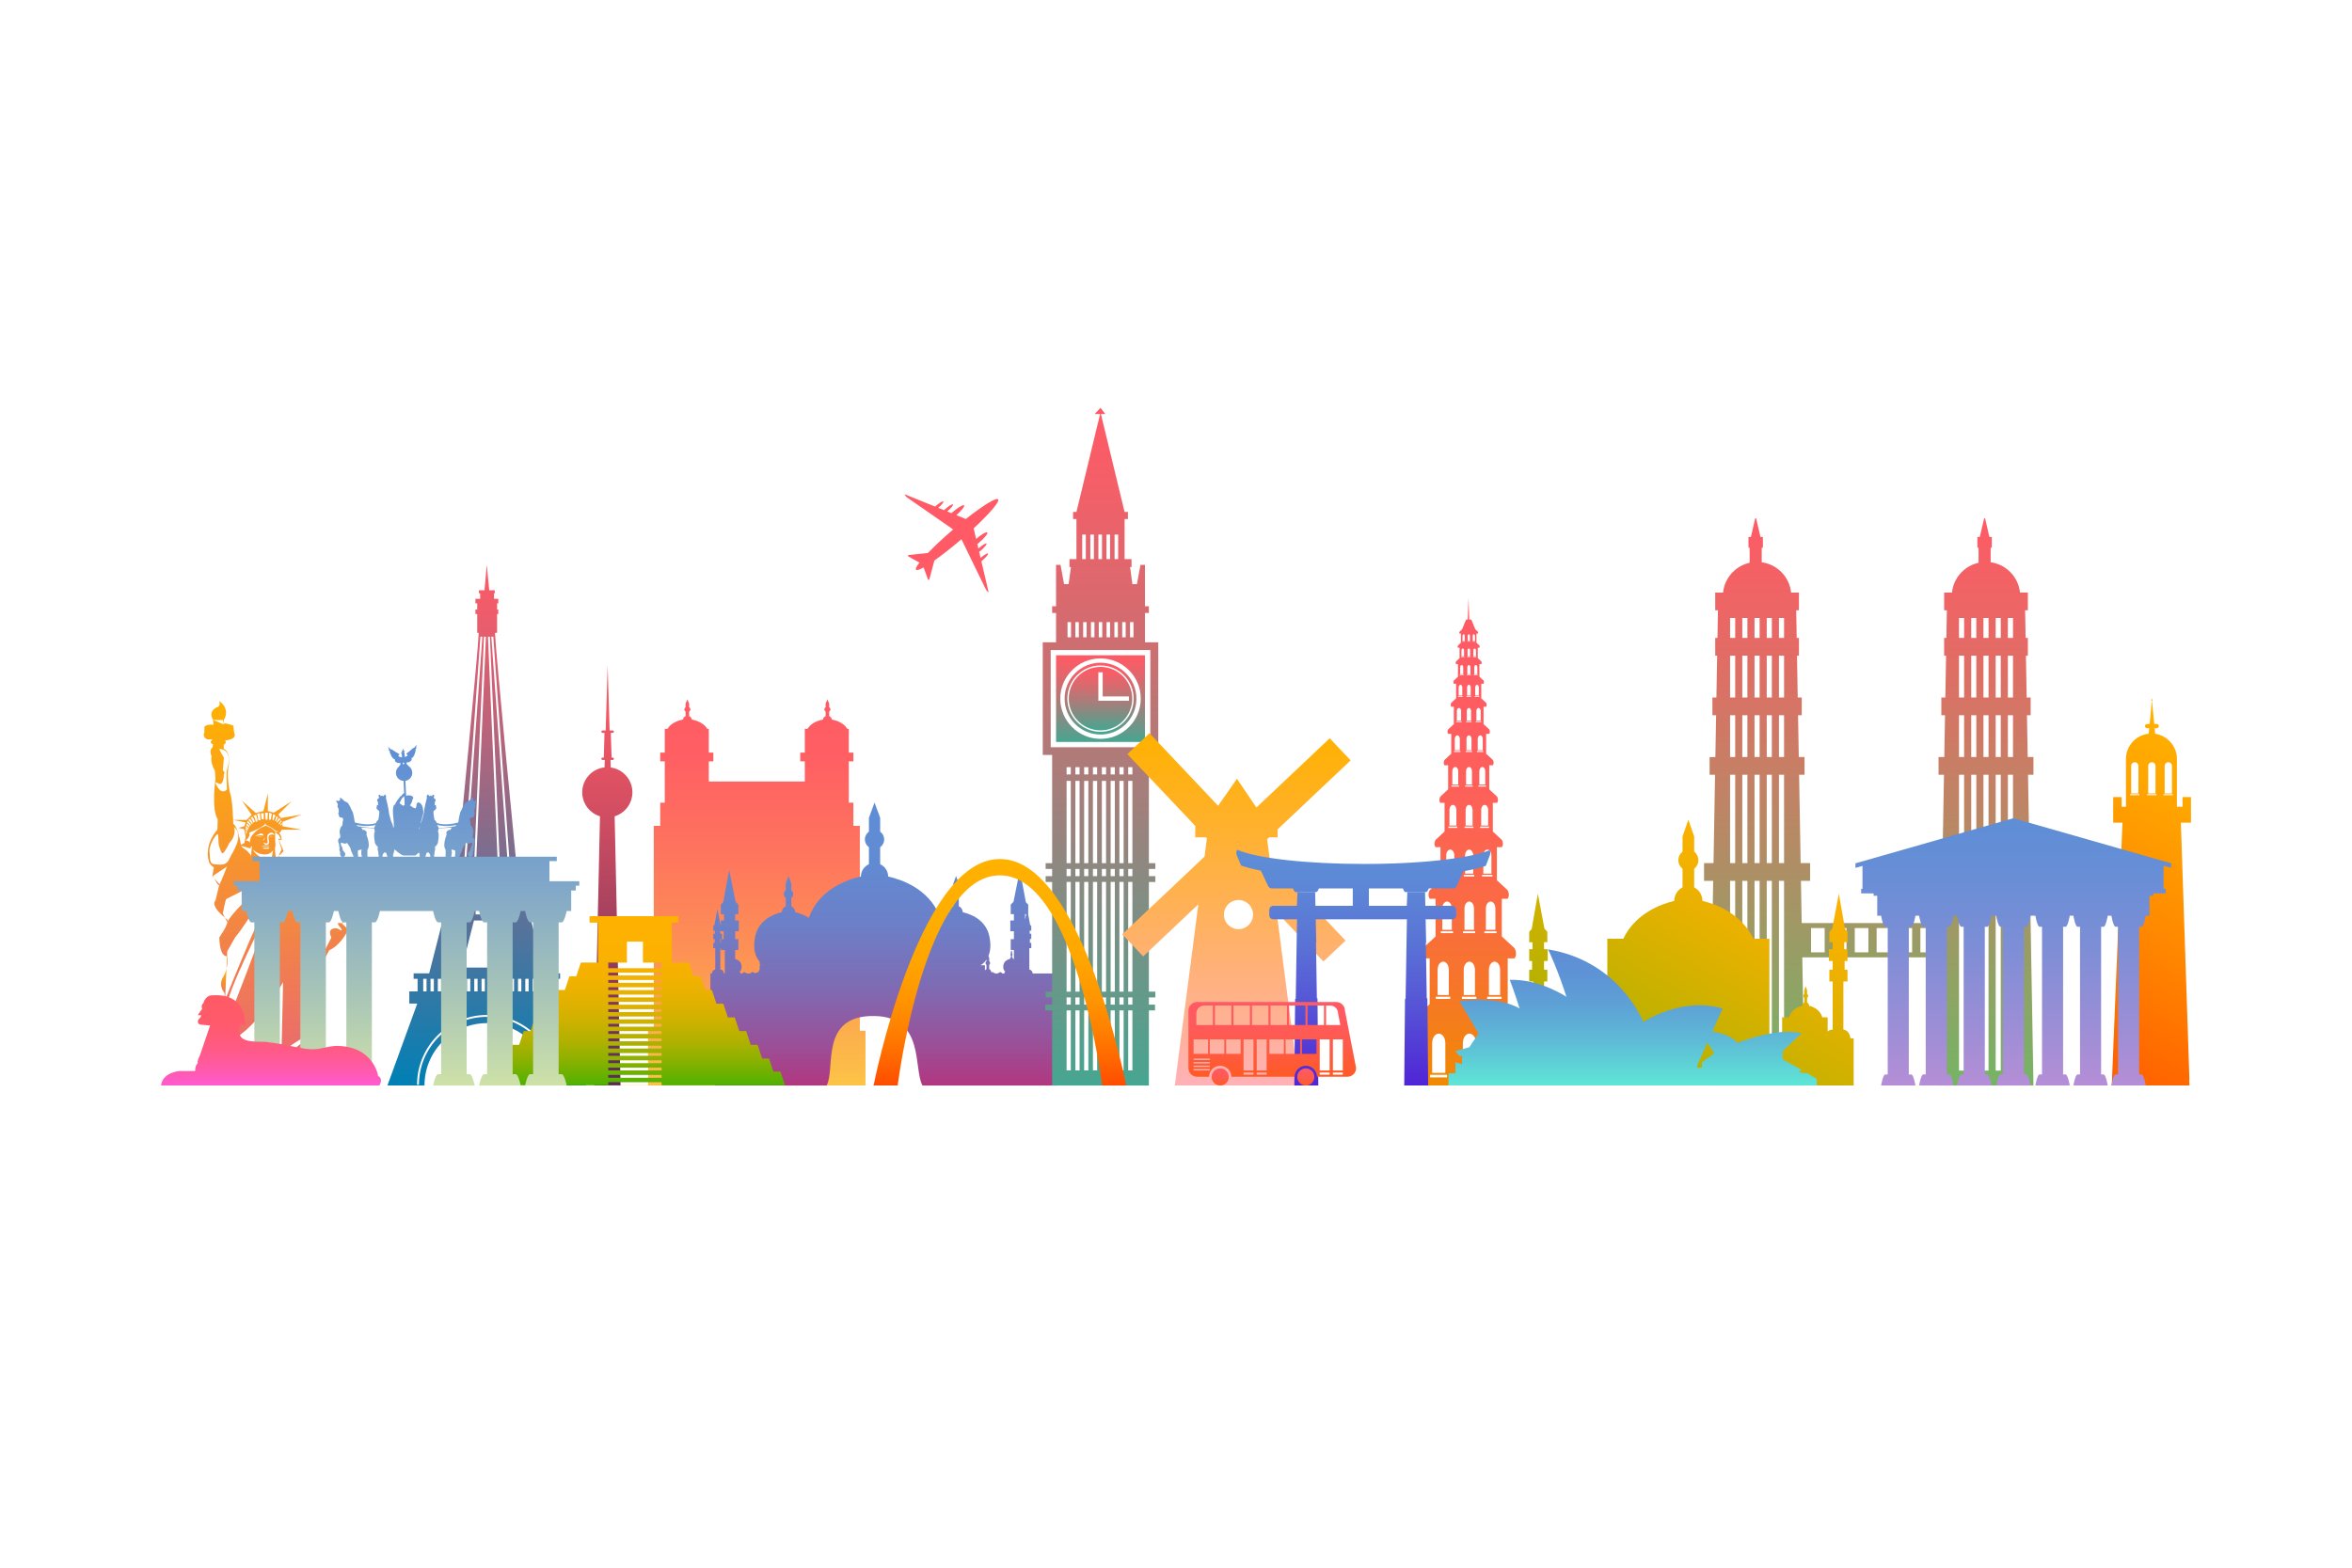 <?xml version="1.0" encoding="utf-8"?>
<!-- Generator: Adobe Illustrator 27.5.0, SVG Export Plug-In . SVG Version: 6.00 Build 0)  -->
<svg version="1.1" xmlns="http://www.w3.org/2000/svg" xmlns:xlink="http://www.w3.org/1999/xlink" x="0px" y="0px"
	 viewBox="0 0 750 500" style="enable-background:new 0 0 750 500;" xml:space="preserve">
<g id="BACKGROUND">
	<rect style="fill:#FFFFFF;" width="750" height="500"/>
</g>
<g id="OBJECTS">
	<g>
		<linearGradient id="SVGID_1_" gradientUnits="userSpaceOnUse" x1="241.326" y1="346.207" x2="241.326" y2="223.084">
			<stop  offset="0" style="stop-color:#FCC446"/>
			<stop  offset="0.068" style="stop-color:#FCB949"/>
			<stop  offset="0.355" style="stop-color:#FD9055"/>
			<stop  offset="0.616" style="stop-color:#FE735E"/>
			<stop  offset="0.84" style="stop-color:#FF6063"/>
			<stop  offset="1" style="stop-color:#FF5A65"/>
		</linearGradient>
		<path style="fill:url(#SVGID_1_);" d="M274.176,328.741v-65.348h-2.052v-7.401v0h-1.456v-13.173h1.456v-2.772h-1.456v-7.588
			h-0.484c-1.199-2.012-3.684-2.735-4.967-2.982c-0.005-0.473-0.335-0.879-0.807-1.064v-1.473c0.244-0.152,0.405-0.396,0.405-0.675
			c0-0.278-0.16-0.523-0.405-0.675v-1.194l-0.562-1.309h0c-0.005-0.012-0.012,0-0.012,0l-0.562,1.309v1.194
			c-0.244,0.152-0.405,0.396-0.405,0.675c0,0.278,0.16,0.523,0.405,0.675v1.473c-0.473,0.184-0.802,0.59-0.807,1.064
			c-1.284,0.246-3.768,0.97-4.967,2.982h-0.865v7.588h-1.456v2.772h1.456v6.445h-15.436h-15.179v-6.445h1.457v-2.772h-1.457v-7.588
			h-0.484c-0.749-1.257-2.001-2.012-3.148-2.46c-0.459-0.18-0.901-0.31-1.287-0.405c-0.193-0.047-0.372-0.085-0.533-0.116
			c-0.005-0.473-0.335-0.879-0.807-1.064v-1.473c0.244-0.152,0.405-0.396,0.405-0.675c0-0.278-0.161-0.523-0.405-0.675v-1.194
			l-0.562-1.309c-0.005-0.012-0.011,0-0.011,0l-0.185,0.43l0,0l-0.378,0.879v1.194c-0.244,0.152-0.405,0.396-0.405,0.675
			c0,0.278,0.16,0.523,0.405,0.675v1.473c-0.473,0.184-0.803,0.59-0.807,1.064c-1.284,0.246-3.768,0.97-4.967,2.982h-0.865v7.588
			h-1.456v2.772h1.456v13.173h-1.456v7.401h-2.052v65.348h-1.816v17.465h12.341h1.976h10.365h0h9.854h10.112h5.364h2.372h4.605
			h12.341v-17.465H274.176z"/>
		
			<linearGradient id="SVGID_00000029048050205264552660000014849919353441420704_" gradientUnits="userSpaceOnUse" x1="281.923" y1="346.207" x2="281.923" y2="255.993">
			<stop  offset="0" style="stop-color:#B13780"/>
			<stop  offset="0.158" style="stop-color:#98529A"/>
			<stop  offset="0.359" style="stop-color:#7E6CB4"/>
			<stop  offset="0.564" style="stop-color:#6C7FC7"/>
			<stop  offset="0.775" style="stop-color:#628AD2"/>
			<stop  offset="1" style="stop-color:#5E8ED6"/>
		</linearGradient>
		<path style="fill:url(#SVGID_00000029048050205264552660000014849919353441420704_);" d="M336.32,310.48h-7.032
			c-0.124-1.179-1.056-1.243-1.056-1.243v-6.833h0.621v-1.677h-0.435v-1.242h0.435v-1.677h-0.497v-0.994h0.497v-1.491l-0.372-0.372
			l-0.63-3.399h0.029v-3.046l-0.761-0.76l-1.905-10.282l-2.031,10.154l-0.888,0.888v3.046h1.015v2.031h-1.142v3.427h1.142v2.538
			h-1.015v3.427h1.015v2.94c-0.091-0.027-0.175-0.049-0.248-0.065c-0.002-0.206-0.125-0.382-0.301-0.463v-0.64
			c0.091-0.066,0.151-0.173,0.151-0.294c0-0.121-0.06-0.228-0.151-0.293v-0.52l-0.21-0.57c-0.002-0.005-0.004,0-0.004,0l-0.21,0.57
			v0.52c-0.091,0.066-0.151,0.173-0.151,0.293c0,0.121,0.06,0.228,0.151,0.294v0.64c-0.176,0.081-0.299,0.257-0.301,0.463
			c-0.571,0.128-1.779,0.55-2.052,1.867c-0.36,1.738,0.69,2.218,0.69,2.218h-0.345v0.547h-0.732c-0.497-0.931-1.429,0-1.429,0
			h-0.745c-0.198-0.09-0.388-0.168-0.573-0.232c-0.233-0.228-0.467-0.26-0.673-0.202c-0.041-0.01-0.091-0.026-0.13-0.034
			c-0.004-0.421-0.255-0.781-0.615-0.945v-1.309c0.186-0.135,0.308-0.353,0.308-0.6c0-0.247-0.122-0.465-0.308-0.6v-1.061
			l-0.234-0.634c0.577-1.412,0.873-3.408,0.298-6.186c-1.129-5.456-6.138-7.207-8.504-7.736c-0.007-0.853-0.517-1.585-1.248-1.918
			v-2.655c0.378-0.273,0.626-0.715,0.626-1.217c0-0.502-0.249-0.943-0.626-1.217v-2.153l-0.87-2.36c-0.008-0.022-0.018,0-0.018,0
			l-0.87,2.36v2.153c-0.378,0.274-0.626,0.715-0.626,1.217c0,0.502,0.248,0.943,0.626,1.217v2.655
			c-0.731,0.333-1.241,1.065-1.248,1.918c-0.824,0.184-1.971,0.523-3.161,1.109c-3.439-8.56-12.046-11.533-16.364-12.498
			c-0.015-1.744-1.057-3.24-2.55-3.919v-5.425c0.771-0.559,1.279-1.461,1.279-2.486c0-1.025-0.507-1.927-1.279-2.486v-4.4
			l-1.777-4.823c-0.017-0.045-0.036,0-0.036,0l-1.777,4.823v4.4c-0.772,0.558-1.279,1.461-1.279,2.486
			c0,1.025,0.507,1.927,1.279,2.486v5.425c-1.494,0.679-2.535,2.175-2.55,3.919c-4.428,0.99-13.366,4.092-16.615,13.167
			c-1.583-1.017-3.247-1.532-4.344-1.777c-0.007-0.853-0.517-1.585-1.247-1.918v-2.655c0.377-0.273,0.626-0.715,0.626-1.217
			c0-0.502-0.248-0.943-0.626-1.217v-2.153l-0.87-2.36c-0.008-0.022-0.018,0-0.018,0l-0.869,2.36v2.153
			c-0.378,0.274-0.626,0.715-0.626,1.217c0,0.502,0.248,0.943,0.626,1.217v2.655c-0.731,0.333-1.241,1.065-1.248,1.918
			c-2.366,0.529-7.375,2.28-8.504,7.736c-0.913,4.415,0.364,6.865,1.492,8.105c-0.068,0.111-0.114,0.236-0.114,0.376
			c0,0.247,0.122,0.465,0.309,0.6v0.112h-0.258v1.365c-0.216,0.19-0.355,0.467-0.357,0.777c-0.323,0.072-0.749,0.198-1.203,0.389
			c-0.203-0.22-0.852-0.8-1.421,0.079h-1.118c0,0-0.932-0.931-1.429,0h-0.639v-0.547h-0.345c0,0,1.049-0.48,0.689-2.218
			c-0.263-1.271-1.393-1.706-1.985-1.849v-2.892h1.015v-3.427h-1.015v-2.538h1.142v-3.427h-1.142v-2.031h1.015v-3.046l-0.888-0.888
			l-2.031-10.154l-1.904,10.282l-0.761,0.76v3.046h1.016v2.031h-1.016v1.414l-0.108-0.108l-0.994-4.969l-0.932,5.031l-0.372,0.372
			v1.491h0.497v0.994h-0.497v1.677h0.435v1.242h-0.435v1.677h0.621v6.833c0,0-0.932,0.064-1.056,1.243h-0.497v13.083h1.435v22.645
			h35.411h0.232c2.922-5.439-2.409-22.466,15.27-22.165c16.076,0.274,12.348,16.725,15.271,22.165h0.232h41.443h1.508v-22.645h0.001
			V310.48H336.32z M229.69,299.484h0.559v-1.677h-0.559v-0.994h0.17v0.195h0.889v2.538h-0.889v1.18h-0.17V299.484z M231.13,310.48
			h-0.321c0,0,0-1.243-1.118-1.243v-6.833h0.17v0.57h1.27V310.48z M243.362,307.87v-0.112c0.015-0.011,0.022-0.029,0.035-0.041
			c0.163,0.101,0.269,0.153,0.269,0.153H243.362z M314.566,306.557c-0.186,0.135-0.309,0.353-0.309,0.6
			c0,0.247,0.122,0.465,0.309,0.6v1.309c-0.22,0.1-0.391,0.279-0.498,0.495v-1.691h-1.429c0,0,1.038-0.481,1.926-1.808V306.557z
			 M326.617,309.236c-0.003,0-0.004,0.001-0.006,0.001v-6.264h0.006V309.236z M326.864,293.339v-1.789h0.358L326.864,293.339z"/>
		<g>
			<g>
				
					<linearGradient id="SVGID_00000076605113762769703450000000656729412130170277_" gradientUnits="userSpaceOnUse" x1="350.929" y1="346.207" x2="350.929" y2="130.055">
					<stop  offset="0" style="stop-color:#46A691"/>
					<stop  offset="0.113" style="stop-color:#609B8B"/>
					<stop  offset="0.427" style="stop-color:#A47F7B"/>
					<stop  offset="0.69" style="stop-color:#D56B6F"/>
					<stop  offset="0.888" style="stop-color:#F45F68"/>
					<stop  offset="1" style="stop-color:#FF5A65"/>
				</linearGradient>
				<path style="fill:url(#SVGID_00000076605113762769703450000000656729412130170277_);" d="M366.353,240.775h2.993v-35.911h-4.239
					V204.5v-8.997h1.246v-2.148h-1.246v-7.059h0v-6.138h-1.431l-1.127,6.138h-1.446l-0.744-5.432h0.461v-2.548h-2.217v-1.539
					v-11.248h1.072v-2.253h-1.072l-7.544-31.224h1.395l-1.524-1.995l-1.852,1.995h1.722l-7.543,31.224h-1.072v2.253h1.072v6.36
					v6.427h-2.217v2.548h0.461l-0.745,5.432h-1.446l-1.127-6.138h-1.431v6.138v0.921v6.138h-1.246v2.148h1.246v0.394v8.967h-4.239
					v35.911h2.993v16.094v18.436h-2.071v1.842h2.071v2.3h-2.071v1.842h2.071v34.992h-2.071v1.842h2.071v2.302h-2.182v1.842h2.182
					v23.941h30.847v-23.941h1.959v-1.842h-1.959v-2.302h2.071v-1.842h-2.071v-34.992h2.071v-1.842h-2.071v-2.3h2.071v-1.842h-2.071
					v-2.826V240.775z M360.336,203.052v-4.633h1.109v4.835h-0.443h-0.666V203.052z M357.845,202.297v-3.878h1.109v4.214v0.621
					h-1.109V202.297z M355.41,170.497h1.149v5.627v2.19h-1.149v-2.556V170.497z M355.355,201.541v-3.122h1.109v3.459v1.377h-1.109
					V201.541z M352.832,170.497h1.149v4.806v3.011h-1.149v-3.377V170.497z M353.974,198.419v2.703v2.132h-1.109v-2.469v-2.367
					H353.974z M351.484,198.419v1.948v2.888h-1.109v-3.224v-1.611H351.484z M350.254,170.497h1.149v3.985v3.832h-1.149v-4.198
					V170.497z M348.994,198.419v1.192v3.643h-1.109v-3.98v-0.856H348.994z M347.677,170.497h1.149v3.164v4.653h-1.149v-5.019
					V170.497z M346.503,198.419v0.437v4.399h-1.109v-4.735v-0.1H346.503z M345.099,172.474v-1.977h1.149v2.343v5.474h-1.149V172.474
					z M342.904,198.419h1.109v4.835h-1.109V198.419z M340.414,198.419h1.109v4.835h-1.109V198.419z M341.453,341.391h-1.34v-19.124
					h1.34V341.391z M341.453,320.424h-1.34v-2.302h1.34V320.424z M341.453,316.281h-1.34v-34.992h1.34V316.281z M341.453,279.447
					h-1.34v-2.3h1.34V279.447z M341.453,259.879v15.427h-1.34v-16.105v-10.138h1.34V259.879z M341.453,246.991h-1.34v-2.303h1.34
					V246.991z M344.252,341.391h-1.34v-19.124h1.34V341.391z M344.252,320.424h-1.34v-2.302h1.34V320.424z M344.252,316.281h-1.34
					v-34.992h1.34V316.281z M344.252,279.447h-1.34v-2.3h1.34V279.447z M344.252,261.295v14.01h-1.34v-14.688v-11.554h1.34V261.295z
					 M344.252,246.991h-1.34v-2.303h1.34V246.991z M347.052,341.391h-1.34v-19.124h1.34V341.391z M347.052,320.424h-1.34v-2.302
					h1.34V320.424z M347.052,316.281h-1.34v-34.992h1.34V316.281z M347.052,279.447h-1.34v-2.3h1.34V279.447z M347.052,262.712
					v12.593h-1.34v-13.271v-12.971h1.34V262.712z M347.052,246.991h-1.34v-2.303h1.34V246.991z M349.851,341.391h-1.34v-19.124h1.34
					V341.391z M349.851,320.424h-1.34v-2.302h1.34V320.424z M349.851,316.281h-1.34v-34.992h1.34V316.281z M349.851,279.447h-1.34
					v-2.3h1.34V279.447z M349.851,264.129v11.177h-1.34v-11.855v-14.388h1.34V264.129z M349.851,246.991h-1.34v-2.303h1.34V246.991z
					 M352.698,341.391h-1.34v-19.124h1.34V341.391z M352.698,320.424h-1.34v-2.302h1.34V320.424z M352.698,316.281h-1.34v-34.992
					h1.34V316.281z M352.698,279.447h-1.34v-2.3h1.34V279.447z M352.698,265.569v9.736h-1.34v-10.414v-15.829h1.34V265.569z
					 M352.698,246.991h-1.34v-2.303h1.34V246.991z M355.498,341.391h-1.34v-19.124h1.34V341.391z M355.498,320.424h-1.34v-2.302
					h1.34V320.424z M355.498,316.281h-1.34v-34.992h1.34V316.281z M355.498,279.447h-1.34v-2.3h1.34V279.447z M355.498,266.986
					v8.319h-1.34v-8.997v-17.245h1.34V266.986z M355.498,246.991h-1.34v-2.303h1.34V246.991z M358.297,341.391h-1.34v-19.124h1.34
					V341.391z M358.297,320.424h-1.34v-2.302h1.34V320.424z M358.297,316.281h-1.34v-34.992h1.34V316.281z M358.297,279.447h-1.34
					v-2.3h1.34V279.447z M358.297,268.403v6.903h-1.34v-7.581v-18.662h1.34V268.403z M358.297,246.991h-1.34v-2.303h1.34V246.991z
					 M361.097,341.391h-1.34v-19.124h1.34V341.391z M361.097,320.424h-1.34v-2.302h1.34V320.424z M361.097,316.281h-1.34v-34.992
					h1.34V316.281z M361.097,279.447h-1.34v-2.3h1.34V279.447z M361.097,269.819v5.486h-1.34v-6.164v-20.079h1.34V269.819z
					 M361.097,246.991h-1.34v-2.303h1.34V246.991z M335.046,238.318v-30.996h31.767v30.996H335.046z"/>
				
					<linearGradient id="SVGID_00000039106824758210226000000005927011445795092895_" gradientUnits="userSpaceOnUse" x1="350.929" y1="236.632" x2="350.929" y2="209.008">
					<stop  offset="0" style="stop-color:#46A691"/>
					<stop  offset="0.113" style="stop-color:#609B8B"/>
					<stop  offset="0.427" style="stop-color:#A47F7B"/>
					<stop  offset="0.69" style="stop-color:#D56B6F"/>
					<stop  offset="0.888" style="stop-color:#F45F68"/>
					<stop  offset="1" style="stop-color:#FF5A65"/>
				</linearGradient>
				<path style="fill:url(#SVGID_00000039106824758210226000000005927011445795092895_);" d="M336.752,236.632h28.355v-27.624
					h-28.355V236.632z M350.929,209.988c7.075,0,12.832,5.756,12.832,12.832c0,7.076-5.756,12.832-12.832,12.832
					c-7.076,0-12.832-5.756-12.832-12.832C338.097,215.744,343.853,209.988,350.929,209.988z"/>
				
					<linearGradient id="SVGID_00000124147265340407892400000001730173827092103829_" gradientUnits="userSpaceOnUse" x1="350.929" y1="232.94" x2="350.929" y2="212.699">
					<stop  offset="0" style="stop-color:#46A691"/>
					<stop  offset="0.113" style="stop-color:#609B8B"/>
					<stop  offset="0.427" style="stop-color:#A47F7B"/>
					<stop  offset="0.69" style="stop-color:#D56B6F"/>
					<stop  offset="0.888" style="stop-color:#F45F68"/>
					<stop  offset="1" style="stop-color:#FF5A65"/>
				</linearGradient>
				<path style="fill:url(#SVGID_00000124147265340407892400000001730173827092103829_);" d="M350.93,232.941
					c5.58,0,10.12-4.54,10.12-10.121c0-5.58-4.54-10.121-10.12-10.121c-5.581,0-10.121,4.54-10.121,10.121
					C340.809,228.4,345.349,232.941,350.93,232.941z M350.238,214.417h1.381v7.712h8.364v1.381h-9.745V214.417z"/>
				
					<linearGradient id="SVGID_00000151536568157163828430000007843022253270808235_" gradientUnits="userSpaceOnUse" x1="350.929" y1="234.271" x2="350.929" y2="211.369">
					<stop  offset="0" style="stop-color:#46A691"/>
					<stop  offset="0.113" style="stop-color:#609B8B"/>
					<stop  offset="0.427" style="stop-color:#A47F7B"/>
					<stop  offset="0.69" style="stop-color:#D56B6F"/>
					<stop  offset="0.888" style="stop-color:#F45F68"/>
					<stop  offset="1" style="stop-color:#FF5A65"/>
				</linearGradient>
				<path style="fill:url(#SVGID_00000151536568157163828430000007843022253270808235_);" d="M350.929,234.271
					c6.314,0,11.451-5.137,11.451-11.451s-5.137-11.451-11.451-11.451c-6.314,0-11.451,5.137-11.451,11.451
					S344.615,234.271,350.929,234.271z M350.93,212.239c5.834,0,10.58,4.747,10.58,10.581c0,5.835-4.746,10.581-10.58,10.581
					c-5.835,0-10.581-4.746-10.581-10.581C340.348,216.985,345.095,212.239,350.93,212.239z"/>
			</g>
			
				<linearGradient id="SVGID_00000049917492083866753020000010603331486569978559_" gradientUnits="userSpaceOnUse" x1="596.79" y1="346.207" x2="596.79" y2="165.33">
				<stop  offset="0" style="stop-color:#75B465"/>
				<stop  offset="0.36" style="stop-color:#AB9165"/>
				<stop  offset="0.793" style="stop-color:#E76965"/>
				<stop  offset="1" style="stop-color:#FF5A65"/>
			</linearGradient>
			<path style="fill:url(#SVGID_00000049917492083866753020000010603331486569978559_);" d="M650.203,275.285h-3.022l-0.365-20.828
				l-0.129-7.355h1.734v-5.654h-1.833l-0.234-13.338h1.176v-5.654h-1.276l-0.128-7.297l-0.106-6.041h0.619v-5.654h-0.718
				l-0.155-8.82h0.872v-5.654h-2.501c-0.517-5-4.415-8.986-9.366-9.661v-4.64h0.371v-3.426h-0.77l-1.383-5.934h-0.294l-1.383,5.934
				h-0.77v3.426h0.371v4.795c-0.185,0.041-0.367,0.09-0.548,0.141l0,0l0,0c-4.251,1.181-7.462,4.862-7.927,9.366h-2.501v5.654h0.872
				l-0.155,8.82h-0.718v5.654h0.619l-0.019,1.11l-0.214,12.228h-1.276v5.654h1.177l-0.234,13.338h-1.834v5.654h1.734l-0.006,0.336
				l-0.488,27.847h-3.022v5.654h2.923l-0.236,13.45H607.43h-20.5h-12.411l-0.236-13.45h2.923v-5.654h-3.022l-0.365-20.828
				l-0.129-7.355h1.734v-5.654h-1.833l-0.234-13.338h1.176v-5.654h-1.276l-0.128-7.297l-0.106-6.041h0.619v-5.654h-0.718
				l-0.155-8.82h0.872v-5.654h-2.501c-0.517-5-4.415-8.986-9.366-9.661v-4.64h0.371v-3.426h-0.77l-1.383-5.934h-0.294l-1.383,5.934
				h-0.77v3.426h0.371v4.795c-0.185,0.041-0.367,0.09-0.548,0.141l0,0l0,0c-4.251,1.181-7.462,4.862-7.927,9.366h-2.501v5.654h0.872
				l-0.155,8.82h-0.718v5.654h0.619l-0.019,1.11l-0.214,12.228h-1.276v5.654h1.177l-0.234,13.338h-1.834v5.654h1.734l-0.006,0.336
				l-0.488,27.847h-3.022v5.654h2.923l-1.144,65.268h30.271l-0.716-40.868h7.72h29.499h6.94l-0.716,40.868h30.271l-0.776-44.281l0,0
				l-0.368-20.987h2.923V275.285z M567.273,275.285v-12.412v-15.771h1.624v16.663v11.52H567.273z M568.897,203.465h-1.624v-6.367
				h1.624V203.465z M567.273,241.448V228.11h1.624v13.338H567.273z M563.376,201.913v-4.815H565v5.549v0.817h-1.624L563.376,201.913
				L563.376,201.913z M565,222.456h-1.624v-2.352l0,0v-10.986H565v11.878V222.456z M561.103,200.884v2.581h-1.624v-3.315v-3.051
				h1.624V200.884z M559.479,209.118h1.624v9.737v3.601h-1.624v-4.493V209.118z M559.479,228.11h1.624v10.449v2.889h-1.624v-3.781
				V228.11z M563.376,241.448v-1.64l0,0V228.11H565v12.59v0.748H563.376z M567.273,222.456v-0.211v-13.127h1.624v13.338H567.273z
				 M555.583,198.386v-1.288h1.624v2.023v4.344h-1.624V198.386z M555.583,215.823v-6.705h1.624v7.597v5.741h-1.624V215.823z
				 M555.583,235.527v-7.417h1.624v8.309v5.03h-1.624V235.527z M555.583,256.451v-9.35h1.624v10.242v17.941h-1.624V256.451z
				 M559.479,258.592v-11.49h1.624v12.382v15.801h-1.624V258.592z M563.376,275.285v-14.552l0,0v-13.631H565v14.523v13.66H563.376z
				 M551.686,197.098h1.051h0.573v6.367h-1.624V197.098z M551.686,213.683v-4.564h1.624v13.338h-1.624V213.683z M551.686,233.386
				v-5.276h1.624v13.338h-1.624V233.386z M551.686,254.311v-7.209h1.624v28.183h-1.624V254.311z M551.686,341.459V289.31v-8.372
				h1.624v60.52H551.686z M557.206,341.459h-1.624v-50.008v-10.513h1.624v11.405V341.459z M561.103,341.459h-1.624v-47.867v-12.653
				h1.624v13.545V341.459z M565,341.459h-1.624v-45.726l0,0v-14.794H565v15.686V341.459z M568.897,341.459h-1.624v-43.586v-16.935
				h1.624v17.827V341.459z M581.844,303.734H577.5v-7.74h4.345V303.734z M588.818,303.734h-4.345v-3.366v-4.374h1.797h2.547V303.734
				z M595.791,303.734h-4.345v-7.74h4.345V303.734z M602.765,303.734h-4.345v-7.74h4.345V303.734z M609.738,303.734h-4.345v-7.74
				h2.696h1.649v4.014V303.734z M616.712,303.734h-4.345v-7.74h4.345V303.734z M640.271,275.285v-12.412v-15.771h1.624v16.663v11.52
				H640.271z M641.894,203.465h-1.624v-6.367h1.624V203.465z M640.271,241.448V228.11h1.624v13.338H640.271z M636.374,201.913
				v-4.815h1.624v5.549v0.817h-1.624L636.374,201.913L636.374,201.913z M637.997,222.456h-1.624v-2.352l0,0v-10.986h1.624v11.878
				V222.456z M634.101,200.884v2.581h-1.624v-3.315v-3.051h1.624V200.884z M632.477,209.118h1.624v9.737v3.601h-1.624v-4.493
				V209.118z M632.477,228.11h1.624v10.449v2.889h-1.624v-3.781V228.11z M636.374,241.448v-1.64l0,0V228.11h1.624v12.59v0.748
				H636.374z M640.271,222.456v-0.211v-13.127h1.624v13.338H640.271z M628.58,198.386v-1.288h1.624v2.023v4.344h-1.624V198.386z
				 M628.58,215.823v-6.705h1.624v7.597v5.741h-1.624V215.823z M628.58,235.527v-7.417h1.624v8.309v5.03h-1.624V235.527z
				 M628.58,256.451v-9.35h1.624v10.242v17.941h-1.624V256.451z M632.477,258.592v-11.49h1.624v12.382v15.801h-1.624V258.592z
				 M636.374,275.285v-14.552l0,0v-13.631h1.624v14.523v13.66H636.374z M624.683,197.098h1.051h0.573v6.367h-1.624V197.098z
				 M624.683,213.683v-4.564h1.624v13.338h-1.624V213.683z M624.683,233.386v-5.276h1.624v13.338h-1.624V233.386z M624.683,254.311
				v-7.209h1.624v28.183h-1.624V254.311z M624.683,341.459V289.31v-8.372h1.624v60.52H624.683z M630.204,341.459h-1.624v-50.008
				v-10.513h1.624v11.405V341.459z M634.101,341.459h-1.624v-47.867v-12.653h1.624v13.545V341.459z M637.997,341.459h-1.624v-45.726
				l0,0v-14.794h1.624v15.686V341.459z M641.894,341.459h-1.624v-43.586v-16.935h1.624v17.827V341.459z"/>
			
				<linearGradient id="SVGID_00000160186963468823517010000008275928245863050654_" gradientUnits="userSpaceOnUse" x1="468.335" y1="346.207" x2="468.335" y2="190.727">
				<stop  offset="0" style="stop-color:#F18A00"/>
				<stop  offset="0.062" style="stop-color:#F3830E"/>
				<stop  offset="0.227" style="stop-color:#F7742D"/>
				<stop  offset="0.398" style="stop-color:#FB6946"/>
				<stop  offset="0.578" style="stop-color:#FD6157"/>
				<stop  offset="0.771" style="stop-color:#FF5C62"/>
				<stop  offset="1" style="stop-color:#FF5A65"/>
			</linearGradient>
			<path style="fill:url(#SVGID_00000160186963468823517010000008275928245863050654_);" d="M485.516,324.644l-4.714-4.369h-0.022
				v-2.068v-12.54h2.186c1.047-1.488,0-3.225,0-3.225l-4.014-3.721h-0.057v-1.425v-10.64h1.855c0.889-1.263,0-2.736,0-2.736
				l-3.406-3.157h-0.016v-1.494v-9.06h1.579c0.757-1.075,0-2.33,0-2.33l-2.874-2.664v-1.396v-7.756h1.352
				c0.648-0.92,0-1.994,0-1.994l-2.483-2.301h-0.012v-1.089v-6.604h1.151c0.552-0.784,0-1.698,0-1.698l-2.114-1.96h-0.03v-0.751
				v-5.604h0.977c0.468-0.665,0-1.441,0-1.441l-1.794-1.663h-0.009v-0.787v-4.772h0.832c0.398-0.566,0-1.227,0-1.227l-1.528-1.416
				h-0.026v-0.636v-4.044h0.705c0.338-0.48,0-1.04,0-1.04l-1.295-1.2h-0.006v-0.568v-3.444h0.6c0.288-0.409,0-0.886,0-0.886
				l-1.103-1.022h-0.016v-0.392v-2.922h0.509c0.244-0.347,0-0.751,0-0.751l-0.935-0.867h-0.005v-0.411v-2.488h0.434
				c0.208-0.295,0-0.64,0-0.64l-0.797-0.738l-1.27-3.092h-0.646l-0.247-6.887l-0.247,6.887h-0.534l-1.27,3.092l-0.797,0.738
				c0,0-0.208,0.345,0,0.64h0.434v0.623v2.276h-0.004l-0.935,0.867c0,0-0.244,0.405,0,0.751h0.509v0.732v2.582h-0.016l-1.102,1.022
				c0,0-0.288,0.477,0,0.886h0.6v0.863v3.149h-0.006l-1.295,1.2c0,0-0.338,0.56,0,1.04h0.705v1.013v3.667h-0.026l-1.527,1.416
				c0,0-0.398,0.661,0,1.227h0.832v1.196v4.363h-0.009l-1.794,1.663c0,0-0.468,0.776,0,1.441h0.977v1.404v4.95h-0.03l-2.114,1.96
				c0,0-0.552,0.914,0,1.698h1.151v1.655v6.039h-0.012l-2.483,2.301c0,0-0.648,1.074,0,1.994h1.352v1.943v7.209l-2.875,2.664
				c0,0-0.757,1.255,0,2.33h1.579v2.27v8.285h-0.016l-3.406,3.157c0,0-0.888,1.473,0,2.736h1.855v2.665v9.4h-0.058l-4.014,3.721
				c0,0-1.047,1.736,0,3.225h2.186v3.142v11.467h-0.022l-4.714,4.369c0,0-1.23,2.039,0,3.787h2.567v3.689v14.087h29.229v-3.05
				v-14.726h2.567C486.746,326.683,485.516,324.644,485.516,324.644z M466.752,309.096h0.011c0.057-1.328,0.826-2.384,1.775-2.384
				c0.949,0,1.717,1.056,1.775,2.384h0.011v5.162v3.111h-3.571v-4.46V309.096z M474.219,317.901h4.599v0.692h-4.599V317.901z
				 M466.184,317.901h4.599v0.692h-4.599V317.901z M478.359,317.369h-3.571v-1.426v-6.848h0.011
				c0.057-1.328,0.826-2.384,1.775-2.384c0.949,0,1.718,1.056,1.775,2.384h0.011v8.197V317.369z M466.992,289.566h0.009
				c0.048-1.127,0.701-2.023,1.506-2.023s1.457,0.895,1.506,2.023h0.009v4.38v2.64h-3.03v-3.784V289.566z M473.328,297.036h3.902
				v0.587h-3.902V297.036z M466.51,297.036h3.902v0.587h-3.902V297.036z M476.84,296.585h-3.03v-1.209v-5.81h0.009
				c0.048-1.127,0.701-2.023,1.506-2.023c0.805,0,1.457,0.895,1.506,2.023h0.009v6.954V296.585z M467.191,272.686h0.008
				c0.041-0.96,0.597-1.722,1.282-1.722c0.686,0,1.241,0.762,1.282,1.722h0.008v3.73v2.248h-2.58v-3.222V272.686z M472.586,279.048
				h3.323v0.5h-3.323V279.048z M466.781,279.048h3.323v0.5h-3.323V279.048z M475.577,278.664h-2.58v-1.03v-4.948h0.008
				c0.041-0.96,0.597-1.722,1.282-1.722c0.686,0,1.241,0.762,1.282,1.722h0.008v5.922V278.664z M467.356,258.183h0.007
				c0.035-0.822,0.511-1.474,1.098-1.474s1.062,0.653,1.098,1.474h0.007v3.193v1.924h-2.209v-2.758V258.183z M467.005,264.056
				v-0.428h2.844v0.428H467.005z M474.819,264.056h-2.845v-0.428h2.845V264.056z M461.851,264.056v-0.428h2.844v0.428H461.851z
				 M474.534,263.299h-2.209v-0.882v-4.235h0.007c0.035-0.822,0.51-1.474,1.098-1.474c0.587,0,1.062,0.653,1.098,1.474h0.007v5.069
				V263.299z M467.501,245.879h0.006c0.03-0.7,0.435-1.255,0.935-1.255c0.5,0,0.905,0.556,0.935,1.255h0.006v2.719v1.638h-1.881
				v-2.348V245.879z M471.434,250.516h2.422v0.365h-2.422V250.516z M467.202,250.516h2.422v0.365h-2.422V250.516z M473.614,250.236
				h-1.881v-0.751v-3.607h0.006c0.03-0.7,0.435-1.255,0.935-1.255c0.5,0,0.905,0.556,0.935,1.255h0.006v4.317V250.236z
				 M467.628,235.593h0.005c0.026-0.594,0.369-1.065,0.793-1.065c0.424,0,0.767,0.472,0.793,1.065h0.005v2.307v1.39h-1.596v-1.993
				V235.593z M470.964,239.528h2.055v0.309h-2.055V239.528z M467.374,239.528h2.055v0.309h-2.055V239.528z M472.814,239.29h-1.596
				v-0.637v-3.06h0.005c0.026-0.594,0.369-1.065,0.793-1.065c0.424,0,0.768,0.472,0.793,1.065h0.005v3.663V239.29z M467.732,226.703
				h0.004c0.022-0.506,0.314-0.907,0.675-0.907c0.361,0,0.654,0.402,0.675,0.907h0.004v1.964v1.184h-1.359v-1.697V226.703z
				 M470.574,230.054h1.75v0.263h-1.75V230.054z M467.516,230.054h1.75v0.263h-1.75V230.054z M472.149,229.851h-1.359v-0.542v-2.606
				h0.004c0.022-0.506,0.314-0.907,0.675-0.907c0.361,0,0.654,0.402,0.675,0.907h0.004v3.119V229.851z M467.824,219.18h0.003
				c0.018-0.428,0.266-0.769,0.572-0.769c0.306,0,0.554,0.34,0.572,0.769h0.004v1.665v1.003h-1.152v-1.438V219.18z M470.233,222.02
				h1.483v0.223h-1.483V222.02z M467.641,222.02h1.483v0.223h-1.483V222.02z M471.568,221.849h-1.152v-0.46v-2.209h0.003
				c0.018-0.428,0.266-0.769,0.572-0.769c0.306,0,0.554,0.34,0.572,0.769h0.004v2.644V221.849z M467.9,212.765h0.003
				c0.016-0.365,0.227-0.655,0.487-0.655c0.261,0,0.472,0.29,0.487,0.655h0.003v1.418v0.854H467.9v-1.225V212.765z M469.951,215.183
				h1.263v0.19h-1.263V215.183z M467.744,215.183h1.263v0.19h-1.263V215.183z M471.088,215.037h-0.981v-0.392v-1.881h0.003
				c0.016-0.365,0.227-0.655,0.487-0.655c0.261,0,0.472,0.29,0.487,0.655h0.003v2.251V215.037z M467.966,207.401h0.003
				c0.013-0.31,0.192-0.555,0.413-0.555c0.221,0,0.4,0.246,0.414,0.555h0.003v1.203v0.725h-0.832v-1.039V207.401z M469.706,209.453
				h1.072v0.161h-1.072V209.453z M467.833,209.453h1.072v0.161h-1.072V209.453z M470.671,209.329h-0.832v-0.332v-1.596h0.003
				c0.013-0.31,0.192-0.555,0.413-0.555c0.221,0,0.4,0.246,0.414,0.555h0.003v1.91V209.329z M468.021,202.765h0.002
				c0.012-0.264,0.164-0.473,0.352-0.473s0.341,0.21,0.352,0.473h0.002v1.025v0.617h-0.709v-0.885V202.765z M469.503,204.512h0.913
				v0.137h-0.913V204.512z M467.908,204.512h0.913v0.137h-0.913V204.512z M470.324,204.407h-0.708v-0.283v-1.359h0.002
				c0.011-0.264,0.164-0.473,0.352-0.473c0.188,0,0.341,0.21,0.352,0.473h0.002v1.627V204.407z M466.367,202.765h0.002
				c0.011-0.264,0.164-0.473,0.352-0.473c0.188,0,0.341,0.21,0.352,0.473h0.002v0.4v1.242h-0.709v-1.509V202.765z M467.167,204.512
				v0.137h-0.913v-0.137H467.167z M466.024,207.401h0.003c0.013-0.31,0.192-0.555,0.414-0.555c0.221,0,0.4,0.246,0.414,0.555h0.003
				v0.47v1.458h-0.832v-1.772V207.401z M466.964,209.453v0.161h-1.072v-0.161H466.964z M465.611,212.765h0.003
				c0.016-0.365,0.227-0.655,0.487-0.655c0.261,0,0.472,0.29,0.487,0.655h0.003v0.553v1.719h-0.981v-2.089V212.765z
				 M466.719,215.183v0.19h-1.263v-0.19H466.719z M465.137,219.18h0.003c0.018-0.428,0.266-0.769,0.572-0.769
				c0.306,0,0.554,0.34,0.572,0.769h0.003v0.65v2.018h-1.152v-2.453V219.18z M466.437,222.02v0.223h-1.483v-0.223H466.437z
				 M464.561,226.703h0.004c0.022-0.506,0.314-0.907,0.675-0.907c0.361,0,0.654,0.402,0.675,0.907h0.004v0.767v2.381h-1.359v-2.894
				V226.703z M466.095,230.054v0.263h-1.75v-0.263H466.095z M463.904,235.593h0.005c0.026-0.594,0.369-1.065,0.793-1.065
				s0.768,0.472,0.793,1.065h0.005v0.901v2.796h-1.596v-3.399V235.593z M465.705,239.528v0.309h-2.055v-0.309H465.705z
				 M463.112,245.879h0.006c0.03-0.7,0.435-1.255,0.935-1.255c0.5,0,0.905,0.556,0.935,1.255h0.006v1.062v3.295h-1.881v-4.006
				V245.879z M465.236,250.516v0.365h-2.422v-0.365H465.236z M462.202,258.183h0.007c0.035-0.822,0.511-1.474,1.098-1.474
				c0.587,0,1.062,0.653,1.098,1.474h0.007v1.247v3.87h-2.209v-4.704V258.183z M461.17,272.686h0.008
				c0.041-0.96,0.597-1.722,1.282-1.722c0.686,0,1.241,0.762,1.282,1.722h0.008v1.457v4.521h-2.58v-5.496V272.686z M464.083,279.048
				v0.5h-3.323v-0.5H464.083z M459.921,289.566h0.009c0.048-1.127,0.701-2.023,1.506-2.023s1.457,0.895,1.506,2.023h0.009v1.71
				v5.309h-3.03v-6.453V289.566z M463.342,297.036v0.587h-3.902v-0.587H463.342z M458.419,309.096h0.011
				c0.057-1.328,0.826-2.384,1.775-2.384s1.718,1.056,1.775,2.384h0.011v2.016v6.258h-3.571v-7.606V309.096z M462.45,317.901v0.692
				h-4.599v-0.692H462.45z M470.67,338.52v3.653h-4.194v-5.237v-4.479h0.013c0.067-1.56,0.97-2.799,2.084-2.799
				c1.114,0,2.017,1.24,2.084,2.799h0.013V338.52z M456.69,332.458h0.013c0.067-1.56,0.97-2.799,2.084-2.799
				c1.115,0,2.017,1.24,2.084,2.799h0.013v2.367v7.348h-4.194v-8.932V332.458z M461.424,343.611h-5.401v-0.813h5.401V343.611z
				 M471.21,343.611h-5.401v-0.813h5.401V343.611z M480.646,343.611h-5.401v-0.813h5.401V343.611z M480.106,342.173h-4.194v-1.674
				v-8.042h0.013c0.067-1.56,0.97-2.799,2.084-2.799c1.115,0,2.017,1.24,2.084,2.799h0.013v9.625V342.173z"/>
			
				<linearGradient id="SVGID_00000173147226932293978860000001682504105464253876_" gradientUnits="userSpaceOnUse" x1="155.249" y1="346.207" x2="155.249" y2="180.159">
				<stop  offset="0" style="stop-color:#0080B5"/>
				<stop  offset="0.321" style="stop-color:#5B7299"/>
				<stop  offset="0.653" style="stop-color:#B2657D"/>
				<stop  offset="0.887" style="stop-color:#EA5D6C"/>
				<stop  offset="1" style="stop-color:#FF5A65"/>
			</linearGradient>
			<path style="fill:url(#SVGID_00000173147226932293978860000001682504105464253876_);" d="M177.442,320.074h2.536v-3.88h-2.642
				v-4.016h1.268v-1.74h-1.268h-3.699l-6.854-26.847h1.226v-1.11h-1.51l-1.599-6.262h1.205v-1.11h-1.482
				c-0.627-6.404-6.569-67.17-6.781-73.262h0.674v-3.807v-2.191h0.378v-1.427h-0.378v-2.01h0.378v-1.427h-1.373v-1.741h0.263v-0.993
				h-1.783l-0.774-8.096l-0.732,8.096h-1.783v0.993h0.399v1.741h-1.508v1.427h0.573v2.01h-0.573v1.427h0.573v2.191v3.807h0.479
				c-0.212,6.092-6.154,66.858-6.781,73.262h-1.482v1.11h1.205l-1.598,6.262h-1.51v1.11h1.227l-6.854,26.847h-3.699h-1.268v1.74
				h1.268v4.016h-2.642v3.88h2.536l-9.511,26.133h11.816c0-10.984,8.904-19.887,19.887-19.887c10.984,0,19.887,8.904,19.887,19.887
				h11.816L177.442,320.074z M151.282,273.275l3.04-70.224l0.633,0.027l-3.04,70.224L151.282,273.275z M155.597,203.078l0.633-0.027
				l3.04,70.224l-0.633,0.027L155.597,203.078z M161.743,273.311l-5.073-70.224l0.632-0.046l5.073,70.224L161.743,273.311z
				 M153.196,203.042l0.632,0.046l-5.073,70.224l-0.632-0.046L153.196,203.042z M155.112,293.578h0.274h3.971l3.834,15.018h-15.884
				l3.834-15.018H155.112z M151.659,291.633v-1.383h7.181v1.383H151.659z M173.215,312.178v4.016h-1.057v-4.016H173.215z
				 M170.89,312.178v4.016h-1.057v-4.016H170.89z M168.565,312.178v4.016h-1.057v-4.016H168.565z M166.24,312.178v4.016h-1.057
				v-4.016H166.24z M163.915,312.178v4.016h-1.057v-4.016H163.915z M161.59,312.178v4.016h-1.057v-4.016H161.59z M159.265,312.178
				v4.016h-1.057v-4.016H159.265z M156.94,312.178v4.016h-1.057v-4.016H156.94z M154.615,312.178v4.016h-1.057v-4.016H154.615z
				 M152.29,312.178v4.016h-1.057v-4.016H152.29z M149.966,312.178v4.016h-1.057v-4.016H149.966z M147.641,312.178v4.016h-1.057
				v-4.016H147.641z M145.316,312.178v4.016h-1.057v-4.016H145.316z M142.991,312.178v4.016h-1.057v-4.016H142.991z
				 M140.666,312.178v4.016h-1.057v-4.016H140.666z M138.341,312.178v4.016h-1.057v-4.016H138.341z M175.54,316.194h-1.057v-4.016
				h1.057V316.194z M134.959,312.178h1.057v4.016h-1.057V312.178z M155.249,324.314c-11.944,0-21.661,9.717-21.661,21.661h-0.599
				c0-12.274,9.986-22.26,22.26-22.26c12.274,0,22.26,9.986,22.26,22.26h-0.599C176.91,334.031,167.193,324.314,155.249,324.314z"/>
			
				<linearGradient id="SVGID_00000132086344886454950000000011880491651850390178_" gradientUnits="userSpaceOnUse" x1="193.659" y1="346.207" x2="193.659" y2="212.156">
				<stop  offset="0" style="stop-color:#552C59"/>
				<stop  offset="0.007" style="stop-color:#572C59"/>
				<stop  offset="0.362" style="stop-color:#9E405E"/>
				<stop  offset="0.657" style="stop-color:#D34E62"/>
				<stop  offset="0.878" style="stop-color:#F35764"/>
				<stop  offset="1" style="stop-color:#FF5A65"/>
			</linearGradient>
			<path style="fill:url(#SVGID_00000132086344886454950000000011880491651850390178_);" d="M201.659,252.697
				c0-4.048-3.01-7.385-6.911-7.917l-0.072-2.399h0.715c0.206,0,0.375-0.169,0.375-0.376c0-0.206-0.169-0.375-0.375-0.375h-0.363
				l-0.228-6.912l0,0l-0.033-0.988h0.624c0.206,0,0.375-0.169,0.375-0.375c0-0.207-0.169-0.375-0.375-0.375h-0.999l-0.629-20.822
				l-0.627,20.822h-0.998c-0.206,0-0.375,0.169-0.375,0.375c0,0.207,0.169,0.375,0.375,0.375h0.624l-0.223,7.9h-0.401
				c-0.206,0-0.375,0.169-0.375,0.375c0,0.207,0.169,0.376,0.375,0.376h0.715l-0.071,2.367c-4.005,0.437-7.123,3.828-7.123,7.95
				c0,3.605,2.385,6.651,5.662,7.651l-1.877,85.859h1.897h1.264h2.318h1.053h1.898l-1.877-85.859
				C199.274,259.347,201.659,256.301,201.659,252.697z"/>
			<g>
				<path style="fill:#FF5A65;" d="M312.931,179.003c0.132-0.106,0.268-0.218,0.404-0.334c1.129-0.968,1.902-1.919,1.726-2.124
					c-0.176-0.206-1.234,0.412-2.364,1.38c-0.005,0.004-0.01,0.009-0.016,0.014l-0.452-1.929c0.203-0.154,0.414-0.325,0.628-0.508
					c1.129-0.968,1.902-1.919,1.726-2.125c-0.176-0.205-1.234,0.413-2.363,1.381c-0.081,0.068-0.159,0.137-0.235,0.206l-0.335-1.43
					c0.173-0.139,0.347-0.283,0.523-0.434c1.745-1.495,2.938-2.964,2.666-3.282c-0.268-0.313-1.86,0.611-3.576,2.068l-0.792-3.374
					c5.095-4.714,8.407-8.563,7.817-9.252c-0.589-0.688-4.878,1.979-10.294,6.27l-3.038-1.228c1.642-1.439,2.744-2.814,2.481-3.121
					c-0.272-0.317-1.907,0.638-3.651,2.132c-0.138,0.118-0.271,0.236-0.402,0.354l-1.354-0.548c0.042-0.034,0.084-0.069,0.126-0.105
					c1.129-0.968,1.902-1.919,1.726-2.124c-0.176-0.206-1.234,0.412-2.364,1.38c-0.174,0.149-0.338,0.298-0.494,0.443l-1.831-0.74
					c1.077-0.938,1.803-1.842,1.631-2.041c-0.176-0.206-1.234,0.412-2.364,1.38c-0.098,0.084-0.192,0.167-0.284,0.25l-9.64-3.896
					c-0.114,0.197,0.294,0.707,0.906,1.132l14.504,10.069c-0.027,0.023-0.053,0.045-0.08,0.068
					c-3.134,2.684-5.898,5.279-7.966,7.428l-6.342,0.687c-0.07,0.168,0.017,0.385,0.193,0.482l3.434,1.899
					c-0.917,1.179-1.33,1.99-1.089,2.271c0.241,0.281,1.106-0.003,2.412-0.728l1.351,3.685c0.069,0.188,0.271,0.308,0.447,0.265
					l1.65-6.162c2.44-1.715,5.427-4.049,8.561-6.733c0.02-0.017,0.038-0.033,0.057-0.05l7.678,15.772
					c0.326,0.67,0.767,1.15,0.98,1.068L312.931,179.003z"/>
			</g>
		</g>
		<g>
			<g>
				
					<linearGradient id="SVGID_00000057842090778478979390000000432923719545988285_" gradientUnits="userSpaceOnUse" x1="660.758" y1="338.91" x2="717.414" y2="240.778">
					<stop  offset="0" style="stop-color:#FF5D00"/>
					<stop  offset="0.426" style="stop-color:#FF8800"/>
					<stop  offset="0.793" style="stop-color:#FFA600"/>
					<stop  offset="1" style="stop-color:#FFB100"/>
				</linearGradient>
				<path style="fill:url(#SVGID_00000057842090778478979390000000432923719545988285_);" d="M695.964,254.227v3.072h-1.79v-3.859
					v-11.355c0-3.94-2.806-7.224-6.528-7.967c0.01-0.008,0.021-0.015,0.031-0.022c-0.143-0.045-0.295-0.073-0.45-0.093l-0.167-1.744
					h0.67c0.376,0,0.68-0.304,0.68-0.68c0-0.375-0.305-0.679-0.68-0.679h-0.8l-0.712-7.45h0.191l-0.209-0.69l-0.254,0.69h0.236
					l-0.527,5.516l0,0l-0.185,1.934h-0.8c-0.375,0-0.68,0.304-0.68,0.679c0,0.376,0.305,0.68,0.68,0.68h0.67l-0.167,1.749
					c-0.622,0.066-1.22,0.209-1.792,0.408c-3.177,1.104-5.461,4.117-5.461,7.67v1.979v13.235h-1.374v-3.072h-2.694v3.072v2.537
					v2.538h2.694h0.261l-3.411,83.833h24.768l-0.066-2.036l0.066,0.252l-2.728-82.048h0.528h2.694v-2.538v-2.537v-3.072H695.964z
					 M687.646,253.616h-3.003v-0.318h3.003V253.616z M692.893,253.616h-3.003v-0.318h3.003V253.616z M687.345,246.567v6.487h-2.332
					v-7.106v-1.752h0.007c0.037-0.611,0.539-1.095,1.159-1.095c0.62,0,1.121,0.484,1.158,1.095h0.007V246.567z M682.204,253.616
					h-3.003v-0.318h3.003V253.616z M692.592,253.054h-2.332v-0.655v-8.204h0.007c0.038-0.611,0.539-1.095,1.159-1.095
					c0.62,0,1.122,0.484,1.159,1.095h0.007v8.823V253.054z M679.572,244.195h0.007c0.037-0.611,0.539-1.095,1.159-1.095
					c0.62,0,1.122,0.484,1.159,1.095h0.007v0.926v7.932h-2.332v-8.552V244.195z"/>
				
					<linearGradient id="SVGID_00000100358066112197314590000012925699239243156657_" gradientUnits="userSpaceOnUse" x1="318.838" y1="346.207" x2="318.838" y2="274.009">
					<stop  offset="0" style="stop-color:#FF4B00"/>
					<stop  offset="0.096" style="stop-color:#FF6300"/>
					<stop  offset="0.235" style="stop-color:#FF7F00"/>
					<stop  offset="0.384" style="stop-color:#FF9500"/>
					<stop  offset="0.548" style="stop-color:#FFA500"/>
					<stop  offset="0.735" style="stop-color:#FFAE00"/>
					<stop  offset="1" style="stop-color:#FFB100"/>
				</linearGradient>
				<path style="fill:url(#SVGID_00000100358066112197314590000012925699239243156657_);" d="M321.46,279.444
					c0.141,0.028,0.28,0.068,0.42,0.101c0.211,0.049,0.423,0.095,0.631,0.155c0.149,0.043,0.296,0.097,0.444,0.145
					c0.196,0.064,0.393,0.124,0.586,0.196c0.15,0.056,0.298,0.124,0.447,0.186c0.188,0.078,0.376,0.152,0.561,0.238
					c0.15,0.07,0.298,0.15,0.447,0.225c0.18,0.091,0.361,0.179,0.54,0.278c0.15,0.083,0.297,0.176,0.445,0.264
					c0.174,0.104,0.349,0.205,0.521,0.316c0.148,0.095,0.293,0.2,0.439,0.301c0.169,0.116,0.338,0.23,0.505,0.353
					c0.145,0.107,0.288,0.222,0.432,0.335c0.164,0.129,0.33,0.256,0.492,0.391c0.142,0.118,0.281,0.243,0.422,0.366
					c0.161,0.141,0.321,0.28,0.48,0.426c0.139,0.129,0.277,0.265,0.415,0.399c0.156,0.151,0.312,0.302,0.466,0.459
					c0.136,0.139,0.271,0.284,0.406,0.428c0.152,0.162,0.305,0.324,0.455,0.492c0.133,0.149,0.265,0.303,0.397,0.456
					c0.148,0.172,0.297,0.344,0.443,0.522c0.131,0.159,0.26,0.322,0.389,0.485c0.144,0.182,0.288,0.363,0.431,0.55
					c0.128,0.167,0.253,0.338,0.379,0.509c0.141,0.191,0.281,0.382,0.42,0.578c0.125,0.176,0.249,0.357,0.372,0.537
					c0.137,0.199,0.273,0.398,0.407,0.602c0.122,0.184,0.242,0.371,0.362,0.558c0.134,0.208,0.267,0.417,0.398,0.629
					c0.118,0.191,0.236,0.384,0.353,0.578c0.13,0.216,0.259,0.432,0.388,0.652c0.115,0.197,0.23,0.397,0.344,0.598
					c0.126,0.223,0.252,0.447,0.377,0.673c0.113,0.204,0.224,0.411,0.335,0.618c0.123,0.23,0.246,0.462,0.368,0.696
					c0.108,0.208,0.215,0.417,0.322,0.627c0.121,0.239,0.242,0.479,0.362,0.721c0.105,0.213,0.21,0.427,0.313,0.642
					c0.117,0.243,0.233,0.487,0.349,0.733c0.103,0.219,0.205,0.439,0.307,0.661c0.114,0.248,0.226,0.497,0.338,0.748
					c0.1,0.224,0.2,0.449,0.298,0.675c0.11,0.253,0.22,0.507,0.328,0.762c0.096,0.226,0.192,0.452,0.287,0.679
					c0.109,0.262,0.217,0.525,0.324,0.788c0.092,0.227,0.184,0.454,0.275,0.682c0.105,0.264,0.209,0.529,0.313,0.795
					c0.09,0.231,0.18,0.462,0.268,0.694c0.103,0.269,0.204,0.539,0.305,0.81c0.086,0.232,0.173,0.464,0.258,0.697
					c0.099,0.271,0.196,0.542,0.294,0.814c0.084,0.235,0.168,0.47,0.251,0.706c0.097,0.275,0.192,0.551,0.287,0.827
					c0.08,0.233,0.16,0.466,0.239,0.699c0.094,0.278,0.186,0.557,0.278,0.836c0.078,0.236,0.156,0.472,0.233,0.709
					c0.09,0.277,0.178,0.555,0.267,0.832c0.075,0.236,0.15,0.471,0.224,0.707c0.089,0.284,0.176,0.567,0.263,0.851
					c0.071,0.231,0.142,0.462,0.212,0.692c0.086,0.286,0.171,0.572,0.255,0.858c0.068,0.23,0.137,0.46,0.203,0.69
					c0.083,0.286,0.165,0.572,0.246,0.857c0.065,0.227,0.13,0.455,0.194,0.682c0.081,0.29,0.161,0.578,0.24,0.867
					c0.061,0.222,0.123,0.444,0.183,0.665c0.08,0.295,0.158,0.589,0.237,0.884c0.057,0.213,0.115,0.427,0.17,0.64
					c0.079,0.302,0.156,0.602,0.234,0.902c0.052,0.203,0.105,0.406,0.157,0.608c0.077,0.303,0.152,0.603,0.227,0.904
					c0.05,0.199,0.1,0.398,0.149,0.596c0.072,0.292,0.142,0.582,0.212,0.871c0.049,0.204,0.1,0.41,0.148,0.614
					c0.074,0.308,0.145,0.612,0.216,0.917c0.041,0.177,0.084,0.355,0.124,0.53c0.081,0.35,0.159,0.696,0.238,1.042
					c0.029,0.13,0.06,0.262,0.089,0.391c0.08,0.355,0.156,0.704,0.233,1.053c0.026,0.12,0.054,0.241,0.08,0.36
					c0.304,1.394,0.585,2.743,0.843,4.034c0.024,0.121,0.047,0.238,0.071,0.358c0.061,0.307,0.122,0.615,0.18,0.915
					c0.026,0.135,0.051,0.266,0.077,0.4c0.053,0.276,0.107,0.553,0.158,0.822c0.03,0.156,0.057,0.306,0.086,0.46
					c0.045,0.241,0.091,0.484,0.134,0.72c0.028,0.151,0.054,0.297,0.081,0.446c0.043,0.236,0.086,0.473,0.128,0.702
					c0.025,0.139,0.048,0.272,0.073,0.408c0.039,0.221,0.079,0.444,0.116,0.659c0.028,0.159,0.054,0.311,0.081,0.465
					c0.033,0.191,0.066,0.384,0.098,0.569c0.025,0.149,0.049,0.292,0.074,0.437c0.03,0.177,0.06,0.356,0.089,0.528
					c0.027,0.161,0.052,0.316,0.078,0.472c0.024,0.145,0.048,0.292,0.071,0.432c0.024,0.148,0.047,0.289,0.069,0.431
					c0.024,0.148,0.048,0.298,0.07,0.441c0.02,0.126,0.039,0.247,0.058,0.369c0.021,0.137,0.043,0.275,0.063,0.406
					c0.019,0.125,0.037,0.245,0.056,0.364c0.018,0.12,0.037,0.24,0.054,0.354c0.019,0.126,0.037,0.245,0.054,0.364
					c0.013,0.088,0.026,0.178,0.039,0.262c0.019,0.127,0.036,0.247,0.053,0.364c0.01,0.073,0.021,0.148,0.031,0.217
					c0.014,0.096,0.026,0.186,0.039,0.274c0.012,0.085,0.024,0.171,0.035,0.249c0.011,0.076,0.021,0.149,0.03,0.218
					c0.008,0.059,0.016,0.119,0.024,0.173c0.011,0.079,0.021,0.151,0.03,0.219c0.006,0.042,0.012,0.086,0.017,0.124
					c0.007,0.055,0.014,0.104,0.02,0.149c0.005,0.037,0.01,0.075,0.014,0.106c0.005,0.036,0.009,0.069,0.013,0.097
					c0.011,0.084,0.018,0.138,0.018,0.138h7.687c0,0-14.056-71.511-39.789-72.198h-0.975c-25.733,0.687-39.789,72.198-39.789,72.198
					h7.687c0,0,0.007-0.054,0.018-0.138c0.003-0.028,0.008-0.061,0.012-0.097c0.004-0.031,0.009-0.068,0.014-0.106
					c0.006-0.045,0.013-0.095,0.02-0.149c0.005-0.038,0.011-0.082,0.017-0.124c0.009-0.068,0.019-0.14,0.03-0.219
					c0.007-0.054,0.016-0.114,0.024-0.173c0.01-0.07,0.02-0.142,0.03-0.218c0.011-0.078,0.023-0.164,0.035-0.249
					c0.013-0.089,0.025-0.178,0.039-0.274c0.01-0.069,0.021-0.144,0.031-0.217c0.017-0.117,0.035-0.237,0.053-0.364
					c0.012-0.084,0.026-0.173,0.039-0.262c0.018-0.118,0.035-0.238,0.054-0.364c0.017-0.114,0.035-0.235,0.054-0.354
					c0.018-0.12,0.036-0.239,0.056-0.364c0.02-0.131,0.042-0.269,0.063-0.406c0.019-0.122,0.038-0.242,0.058-0.369
					c0.022-0.142,0.047-0.292,0.07-0.441c0.023-0.143,0.045-0.284,0.069-0.431c0.023-0.14,0.047-0.287,0.071-0.432
					c0.026-0.156,0.051-0.311,0.078-0.472c0.029-0.172,0.059-0.35,0.089-0.528c0.025-0.145,0.048-0.288,0.074-0.437
					c0.032-0.185,0.065-0.378,0.098-0.569c0.027-0.155,0.053-0.307,0.081-0.465c0.038-0.215,0.077-0.437,0.116-0.659
					c0.024-0.136,0.048-0.27,0.073-0.408c0.041-0.229,0.085-0.467,0.128-0.702c0.027-0.149,0.053-0.294,0.081-0.446
					c0.043-0.236,0.089-0.478,0.134-0.72c0.029-0.154,0.056-0.304,0.086-0.46c0.051-0.269,0.104-0.546,0.158-0.822
					c0.026-0.134,0.051-0.265,0.077-0.4c0.058-0.3,0.119-0.607,0.18-0.915c0.024-0.12,0.047-0.237,0.071-0.358
					c0.258-1.291,0.539-2.64,0.843-4.034c0.026-0.119,0.053-0.241,0.08-0.36c0.077-0.349,0.154-0.699,0.233-1.053
					c0.029-0.129,0.06-0.261,0.089-0.391c0.078-0.346,0.157-0.692,0.238-1.042c0.041-0.175,0.083-0.354,0.124-0.53
					c0.071-0.305,0.142-0.609,0.216-0.917c0.048-0.203,0.099-0.409,0.148-0.614c0.07-0.29,0.14-0.579,0.212-0.871
					c0.049-0.198,0.099-0.397,0.149-0.596c0.075-0.301,0.15-0.601,0.227-0.904c0.051-0.202,0.104-0.405,0.157-0.608
					c0.077-0.3,0.154-0.6,0.234-0.902c0.056-0.213,0.113-0.427,0.17-0.64c0.078-0.294,0.156-0.588,0.236-0.884
					c0.06-0.221,0.122-0.444,0.183-0.665c0.08-0.289,0.159-0.578,0.24-0.867c0.064-0.227,0.129-0.455,0.194-0.682
					c0.082-0.286,0.163-0.571,0.246-0.857c0.067-0.23,0.135-0.46,0.203-0.69c0.085-0.286,0.169-0.572,0.255-0.858
					c0.07-0.231,0.141-0.461,0.212-0.692c0.087-0.284,0.174-0.568,0.263-0.851c0.074-0.236,0.149-0.471,0.224-0.707
					c0.088-0.277,0.176-0.555,0.266-0.832c0.077-0.237,0.155-0.473,0.233-0.709c0.092-0.279,0.184-0.558,0.278-0.836
					c0.079-0.234,0.159-0.466,0.239-0.699c0.095-0.276,0.19-0.552,0.287-0.827c0.083-0.236,0.167-0.471,0.251-0.706
					c0.097-0.272,0.195-0.543,0.294-0.814c0.085-0.233,0.172-0.465,0.258-0.697c0.101-0.271,0.202-0.541,0.305-0.81
					c0.089-0.232,0.178-0.463,0.268-0.694c0.104-0.266,0.208-0.531,0.313-0.795c0.091-0.228,0.183-0.455,0.275-0.682
					c0.107-0.264,0.215-0.527,0.324-0.788c0.095-0.227,0.19-0.453,0.286-0.679c0.109-0.255,0.218-0.509,0.328-0.762
					c0.099-0.226,0.198-0.451,0.298-0.675c0.112-0.251,0.225-0.5,0.338-0.748c0.102-0.221,0.204-0.442,0.306-0.661
					c0.115-0.246,0.232-0.49,0.349-0.733c0.104-0.215,0.208-0.43,0.313-0.642c0.12-0.242,0.24-0.482,0.361-0.721
					c0.107-0.21,0.214-0.419,0.322-0.627c0.122-0.234,0.245-0.465,0.368-0.696c0.111-0.207,0.223-0.413,0.335-0.618
					c0.125-0.226,0.251-0.45,0.377-0.673c0.114-0.201,0.228-0.401,0.343-0.598c0.128-0.22,0.258-0.436,0.388-0.652
					c0.117-0.194,0.234-0.388,0.353-0.578c0.132-0.212,0.265-0.421,0.398-0.629c0.12-0.187,0.241-0.374,0.362-0.558
					c0.135-0.203,0.271-0.402,0.407-0.602c0.124-0.18,0.247-0.36,0.372-0.537c0.139-0.196,0.279-0.387,0.42-0.578
					c0.126-0.171,0.252-0.342,0.379-0.509c0.142-0.187,0.287-0.368,0.431-0.55c0.129-0.163,0.259-0.326,0.389-0.485
					c0.146-0.178,0.295-0.35,0.443-0.522c0.132-0.153,0.263-0.307,0.397-0.456c0.151-0.168,0.303-0.329,0.455-0.492
					c0.135-0.144,0.269-0.289,0.406-0.428c0.154-0.157,0.31-0.307,0.466-0.459c0.138-0.134,0.275-0.269,0.415-0.399
					c0.158-0.147,0.319-0.286,0.48-0.426c0.14-0.123,0.28-0.248,0.422-0.366c0.163-0.135,0.327-0.262,0.492-0.391
					c0.144-0.112,0.286-0.227,0.431-0.335c0.167-0.123,0.336-0.237,0.505-0.353c0.146-0.101,0.291-0.205,0.439-0.301
					c0.172-0.111,0.347-0.212,0.521-0.316c0.148-0.088,0.295-0.181,0.445-0.264c0.178-0.099,0.359-0.187,0.54-0.278
					c0.149-0.075,0.296-0.155,0.447-0.225c0.185-0.086,0.374-0.161,0.561-0.238c0.149-0.062,0.296-0.129,0.447-0.186
					c0.193-0.073,0.39-0.133,0.586-0.196c0.148-0.048,0.294-0.102,0.444-0.145c0.208-0.06,0.42-0.105,0.631-0.155
					c0.14-0.033,0.279-0.073,0.42-0.101c0.237-0.047,0.477-0.079,0.717-0.113c0.119-0.017,0.237-0.042,0.357-0.055
					c0.362-0.041,0.727-0.067,1.096-0.077h0.905c0.369,0.01,0.734,0.036,1.096,0.077c0.12,0.013,0.237,0.038,0.357,0.055
					C320.983,279.365,321.223,279.397,321.46,279.444z"/>
				
					<linearGradient id="SVGID_00000069362477433914533480000001131845306209051539_" gradientUnits="userSpaceOnUse" x1="513.731" y1="362.414" x2="565.393" y2="272.934">
					<stop  offset="0" style="stop-color:#95B100"/>
					<stop  offset="0.337" style="stop-color:#BDB100"/>
					<stop  offset="0.779" style="stop-color:#EDB100"/>
					<stop  offset="1" style="stop-color:#FFB100"/>
				</linearGradient>
				<path style="fill:url(#SVGID_00000069362477433914533480000001131845306209051539_);" d="M590.048,331.161
					c-0.263-2.646-2.234-2.788-2.234-2.788v-15.326h1.314v-3.762h-0.92V306.5h0.92v-3.762h-1.052v-2.229h1.052v-3.344l-0.788-0.835
					l-1.972-11.286l-2.103,11.146l-0.919,0.975v3.344h1.051v2.229h-1.183v3.762h1.183v2.786h-1.051v3.762h1.051v15.326
					c-0.742,0-1.251,0.274-1.6,0.651v-4.554h-1.699c-0.748-2.568-3.082-3.427-4.221-3.696c-0.004-0.462-0.264-0.858-0.637-1.038
					v-1.437c0.193-0.148,0.32-0.387,0.32-0.658c0-0.271-0.127-0.51-0.32-0.658v-1.165l-0.444-1.277c-0.004-0.012-0.009,0-0.009,0
					l-0.444,1.277v1.165c-0.193,0.148-0.319,0.387-0.319,0.658c0,0.272,0.127,0.511,0.319,0.658v1.437
					c-0.373,0.18-0.633,0.576-0.637,1.038c-1.138,0.27-3.473,1.128-4.221,3.696h-2.199v5.764c-0.893,0.007-1.763,0.927-1.763,0.927
					h-2.302v-31.767h-5.09c-3.923-8.137-12.053-11.063-16.252-12.058c-0.016-1.914-1.094-3.556-2.641-4.301v-5.956
					c0.799-0.613,1.324-1.603,1.324-2.729c0-1.126-0.525-2.116-1.324-2.729v-4.83l-1.84-5.294c-0.006-0.018-0.013-0.021-0.019-0.02
					v0.006c-0.01,0.002-0.019,0.014-0.019,0.014l-1.84,5.294v4.83c-0.799,0.613-1.324,1.603-1.324,2.729
					c0,1.125,0.525,2.116,1.324,2.729v5.956c-1.546,0.745-2.625,2.387-2.641,4.301c-4.199,0.995-12.329,3.921-16.252,12.058h-5.09
					v31.767h-2.302c0,0-0.95-1.005-1.882-0.922v-5.769h-1.885c-0.748-2.568-3.082-3.427-4.221-3.696
					c-0.004-0.462-0.264-0.858-0.637-1.038v-1.437c0.193-0.148,0.319-0.387,0.319-0.658c0-0.271-0.127-0.51-0.319-0.658v-1.165
					l-0.444-1.277c-0.004-0.012-0.009,0-0.009,0l-0.444,1.277v1.165c-0.193,0.148-0.32,0.387-0.32,0.658
					c0,0.272,0.127,0.511,0.32,0.658v1.437c-0.373,0.18-0.633,0.576-0.637,1.038c-1.138,0.27-3.473,1.128-4.221,3.696h-2.014v4.443
					c-0.344-0.316-0.816-0.54-1.481-0.54v-15.326h1.052v-3.762h-1.052V306.5h1.183v-3.762h-1.183v-2.229h1.052v-3.344l-0.92-0.975
					l-2.103-11.146l-1.972,11.286l-0.788,0.835v3.344h1.051v2.229h-1.051v3.762h0.92v2.786h-0.92v3.762h1.314v15.326
					c0,0-1.971,0.143-2.234,2.788h-1.051v15.045h26.879h9.789h0.24h15.813h15.812h0.241h9.789H591.1v-15.045H590.048z"/>
				<g>
					
						<linearGradient id="SVGID_00000025413402524142614010000015197151709799191999_" gradientUnits="userSpaceOnUse" x1="71.352" y1="318.95" x2="71.352" y2="308.937">
						<stop  offset="0" style="stop-color:#E96478"/>
						<stop  offset="0.192" style="stop-color:#EE745F"/>
						<stop  offset="0.742" style="stop-color:#FAA01B"/>
						<stop  offset="1" style="stop-color:#FFB100"/>
					</linearGradient>
					<path style="fill:url(#SVGID_00000025413402524142614010000015197151709799191999_);" d="M71.153,311.6
						c-1.72,2.732,0.404,5.059,0.404,5.059s0.094,0.944,0.212,2.292l0.455-10.013C72.01,309.835,71.676,310.768,71.153,311.6z"/>
					
						<linearGradient id="SVGID_00000013914056311064702110000012097753016128908734_" gradientUnits="userSpaceOnUse" x1="104.834" y1="289.576" x2="104.834" y2="287.262">
						<stop  offset="0" style="stop-color:#E96478"/>
						<stop  offset="0.192" style="stop-color:#EE745F"/>
						<stop  offset="0.742" style="stop-color:#FAA01B"/>
						<stop  offset="1" style="stop-color:#FFB100"/>
					</linearGradient>
					<polygon style="fill:url(#SVGID_00000013914056311064702110000012097753016128908734_);" points="102.421,288.477 
						103.238,287.819 107.246,289.576 103.028,287.262 					"/>
					
						<linearGradient id="SVGID_00000040537581490453467030000006710722283128093110_" gradientUnits="userSpaceOnUse" x1="87.885" y1="346.207" x2="87.885" y2="223.561">
						<stop  offset="0" style="stop-color:#E96478"/>
						<stop  offset="0.192" style="stop-color:#EE745F"/>
						<stop  offset="0.742" style="stop-color:#FAA01B"/>
						<stop  offset="1" style="stop-color:#FFB100"/>
					</linearGradient>
					<path style="fill:url(#SVGID_00000040537581490453467030000006710722283128093110_);" d="M109.105,294.7l1.672-3.187
						l-0.433-0.237l-0.63,0.49l0.506,0.607l-1.214,2.125c-2.227-0.608-0.81,0.91-0.81,0.91c2.125,2.531-0.607,0.709-0.607,0.709
						c-3.744-0.405-1.923,2.895-1.923,2.895l-4.554,8.943l-1.72-0.708c0.303-2.53-1.518-12.042-1.518-12.446l2.66-3.137
						c0,0-1.605,0.303-3.883-2.429c0,0-1.518-2.428-1.67-5.616c0,0-1.228-4.876-3.953-4.259c0,0,0.323-1.357-0.594-1.813
						l-1.047-3.128l0.42,1.964l-0.953,0.709c0,0-0.291-1.012-0.626-2.182c-0.335-1.17-0.677-4.193-0.484-4.63
						c0.193-0.436,0-2.273,0-2.273c-0.062-0.772,0.029-2.773,0.029-2.773c-1.404-1.537-3.144-1.917-3.144-1.917
						c-0.09,0.171-0.61,0.348-0.61,0.348c-2.117,0.74-3.449,2.599-3.449,2.599c-0.911,0.81-0.911,2.53-0.911,2.53
						c-0.303-0.809-1.417-0.708-1.417-0.708c1.821-1.214,1.214-2.541,1.214-2.541c4.588-1.73,5.13-2.707,5.17-3.017
						c-0.007-0.065-0.009-0.109-0.009-0.109s0.018,0.036,0.009,0.109c0.022,0.201,0.096,0.613,0.339,0.656
						c0.323,0.057,2.41,1.157,2.789,1.67c0.38,0.512,1.101,0.133,1.101,0.133c-0.55,0.664-1.081,0.247-1.081,0.247
						c0.019,0.379,1.084,1.031,1.084,1.031l0.662,1.254H88.75l1.056,3.445l-0.817,1.586l0.065,0.303l1.382-1.376l-1.524-3.643h0.86
						c0,0,0.101-1.366-0.86-2.277c0,0,0.556,0.202,0.86-0.911h6.577l-6.274-1.113v-1.417l6.274-2.327l-6.78,1.113l-0.81-1.113
						l4.25-4.25l-5.667,3.643l-1.923-0.506v-5.667l-1.416,5.667l-2.429,0.607l-4.452-3.947l3.137,4.554l-1.619,1.619h-4.25
						l3.947,0.809l-0.405,1.214l-1.923,0.506l1.822,0.405l0.506,2.429l-0.405,2.024l-1.113,0.506c0,0-0.81-5.464-2.429-6.679
						c0,0-0.202-7.994-1.012-9.714c0,0-1.012-4.149-0.607-7.893c0,0,1.214-5.161-1.417-6.274v-1.417c0,0,0.911,0,0.506-1.316
						c0,0,3.845-0.101,2.834-2.428l-0.304-2.226c0,0-1.72-0.81-3.036-0.709v-1.113c0,0,2.365-3.137-1.398-6.072
						c0,0,0.487,1.821-0.828,2.024c0,0-2.833,1.113-1.214,3.947l0.013,0.101h3.132l0.335,1.417l-3.467-1.415l0.189,1.516
						c0,0-2.327-0.304-2.935,0.708v1.72c0,0-0.81,1.518,0.911,2.226h1.619c0,0-1.214,1.316,0.202,1.518l-0.101,1.012
						c0,0-1.315,0.708-0.304,2.935c0,0-0.607,1.72,1.012,4.553l0.202,2.53c0,0-1.417,9.613,0.708,12.953l-0.101,3.339
						c0,0-4.452,4.452-2.631,10.423c0,0,0.607,1.214,1.518,1.518l-0.506,2.773l0.518,0.621c-0.184-0.361-0.308-0.621-0.308-0.621
						l4.452-2.976c0,0-1.919,5.116-2.45,5.804l-1.2,5.024c0,0-1.964,1.406,3.024,5.478l-0.689-1.329c0,0,0.709-4.006,1.113-4.634
						l14.545-7.367c0,0-11.926,10.432-14.159,14.583c-0.092,0.745-0.646,2.198-2.601,5.007c0,0-0.113,6.008,2.445,6.072l0.074-1.62
						l2.53-4.453c3.947-4.554,11.887-18.721,11.887-18.721c4.492-3.045,2.457,0.709,2.457,0.709
						c-3.144,1.61-17.414,37.623-17.579,38.038c0.248,2.847,0.598,7.478,0.393,8.915c0,0-1.609,4.756-0.602,4.858
						c0,0-0.68,1.642-1.181,3.382c0.57-1.478,1.387-3.686,1.387-3.686c9.006-2.125,18.518-19.227,18.518-19.227l-0.476,20.441
						c-3.005,2.938-17.873,3.657-19.75,3.737c-0.201,0.938-0.284,1.792-0.103,2.301c0.588,1.654-0.563,6.511-0.563,6.511h32.408
						l-1.213-6.511l-0.054-4.316l0.054-5.312l1.68-0.911l-0.867-7.43l-0.867-9.723c0,0,1.127-0.911,1.734-3.947l2.732-5.009
						c0,0,3.07-1.063,5.634-5.768C110.635,297.281,111.388,296.218,109.105,294.7z M89.976,262.815l-0.531,0.5l-0.133-0.149
						l0.493-0.702L89.976,262.815z M89.578,261.61c0.241,0.205,0.228,0.506,0.228,0.506c-0.19-0.063-0.797,0.822-0.797,0.822
						l-0.185-0.209L89.578,261.61z M88.97,260.87l0.474,0.436c0,0-0.949,0.854-0.987,1.044l-0.256-0.234L88.97,260.87z
						 M88.686,260.642c0,0-0.651,1.176-0.677,1.319l-0.291-0.18l0.418-1.475L88.686,260.642z M87.092,259.674l0.759,0.399
						c0,0-0.569,1.025-0.569,1.537l-0.437-0.199L87.092,259.674z M85.821,259.2l0.911,0.361c0,0-0.354,1.366-0.396,1.85h-0.515
						V259.2z M85.423,259.2l-0.12,2.211h-0.602L84.55,259.2H85.423z M84.113,259.371v1.935h-0.702l-0.168-1.935H84.113z
						 M82.861,259.371l0.245,2.239h-0.738c0,0-0.133-1.651-0.436-1.954C81.931,259.656,82.33,259.409,82.861,259.371z
						 M81.647,259.845c0,0,0.494,1.309,0.474,2.116l-0.569,0.155c0,0-0.228-1.682-0.778-1.872L81.647,259.845z M80.413,260.471
						c0,0,0.778,0.86,0.835,1.644l-0.474,0.234c0,0-0.36-1.139-0.863-1.461L80.413,260.471z M79.711,261.098
						c0,0,0.93,1.271,0.93,1.499l-0.323,0.228c0,0-0.835-1.195-1.138-1.214C79.18,261.61,79.541,261.192,79.711,261.098z
						 M79.047,261.781l1.006,1.195l-0.247,0.436c0,0-0.664-1.006-0.996-0.911C78.81,262.502,78.82,261.914,79.047,261.781z
						 M78.7,262.653c0,0,0.803,0.626,0.879,0.911l-0.133,0.413c0,0-0.664-0.697-0.911-0.773L78.7,262.653z M78.475,263.413
						l0.8,0.778l-0.095,0.351l-0.835-0.579L78.475,263.413z M78.364,264.076l0.683,0.683l-0.228,0.246l-0.569-0.417L78.364,264.076z
						 M78.25,264.874l0.569,0.368l-0.12,0.315l-0.449-0.253V264.874z M78.25,265.556l0.449,0.152l-0.107,0.253l-0.228-0.12
						L78.25,265.556z M68.631,249.467l0.809,0.303c1.923,1.417,1.954-2.833,1.954-2.833c0.639-0.506-0.335-1.214-0.335-1.214
						l0.335-4.048l-1.246-2.226c-0.709-1.316,1.619,0,1.619,0c2.327,1.619,0.606,6.072,0.606,6.072c-0.304,0.607,0,6.274,0,6.274
						C70.147,254.021,68.631,249.467,68.631,249.467z M73.184,273.854c-1.012,2.327-2.732,1.923-4.655,1.822
						c-1.923-0.101-1.416-1.721-1.72-3.947c-0.303-2.226,2.328-6.071,2.631-5.667c0.304,0.405,0.101,2.935,0.423,3.775
						c0.322,0.84,0.69,2.398,1.196,2.297c0.506-0.101,2.125-3.339,2.125-3.339c2.429-2.53,1.417-5.079,1.417-5.079
						C78.041,266.632,74.196,271.527,73.184,273.854z M80.075,272.937c0,0-0.819-1.322-1.831-1.973
						c-1.012-0.651-1.417-1.222-1.417-1.222s1.836,0.51,2.628,0.758c0.792,0.248,0.307-0.632,0.863-0.663L80.075,272.937z
						 M84.341,266.752c0,0,0.237,1.328-0.527,1.252C83.814,268.004,84.36,267.738,84.341,266.752z M85.403,269.835
						c0,0-0.437,0.332-1.025,0c0,0-0.74,0.256-1.063,0.218l1.081-0.436l0.531,0.218l0.512-0.218l0.44,0.361
						C85.881,269.978,85.499,269.996,85.403,269.835z M84.208,270.698c-0.759-0.095-0.188-0.322-0.188-0.322
						c0.249,0.057,1.766-0.095,1.766-0.095C86.348,270.857,84.208,270.698,84.208,270.698z M82.026,266.866
						c0.664,0.095,1.524-0.114,1.524-0.114C83.107,267.186,82.026,266.866,82.026,266.866z M84.012,266.67c0-0.607-2.732,0-2.732,0
						C84.315,264.848,84.012,266.67,84.012,266.67z M86.561,274.911c-5.085-1.518-5.882-3.947-5.882-3.947
						c1.765,1.803,3.928,1.537,3.928,1.537c1.48,0.114,2.543-1.347,2.543-1.347C86.845,271.666,86.561,274.911,86.561,274.911z
						 M85.881,266.752c0,0,0.912,0.083,1.423-0.006c0.149-0.041,0.25-0.076,0.25-0.076c-0.059,0.034-0.147,0.058-0.25,0.076
						C86.957,266.84,86.321,266.964,85.881,266.752z M85.635,267.516c0.246,1.15,0.252,1.728-0.403,1.93
						c-0.875,0.271-1.212-0.753-1.212-0.753c1.118,0.63,1.516,0.335,1.288-0.651c-0.177-0.765,0.019-1.777,0.019-1.777
						c1.417-1.619,2.226,0,2.226,0C85.226,265.658,85.635,267.516,85.635,267.516z M72.779,325.311l-0.405-4.301
						c-0.101-4.452,12.473-29.245,12.473-29.245C84.754,295.296,72.779,325.311,72.779,325.311z M81.476,321.011
						c0,0,1.558-4.627,3.29-10.276c2.614-11.278,4.223-25.849,4.223-25.849l0.361,6.375c0.316,2.695-2.287,11.985-4.584,19.475
						C83.797,314.915,82.69,318.645,81.476,321.011z M93.22,334.974v3.239c0,0-3.542-1.012-3.411-2.227
						c0.131-1.214,10.687-7.386,10.687-7.386C100.587,329.51,93.22,334.974,93.22,334.974z"/>
					
						<linearGradient id="SVGID_00000065789305737426276250000011665921276081601694_" gradientUnits="userSpaceOnUse" x1="72.161" y1="294.092" x2="72.161" y2="292.69">
						<stop  offset="0" style="stop-color:#E96478"/>
						<stop  offset="0.192" style="stop-color:#EE745F"/>
						<stop  offset="0.742" style="stop-color:#FAA01B"/>
						<stop  offset="1" style="stop-color:#FFB100"/>
					</linearGradient>
					<path style="fill:url(#SVGID_00000065789305737426276250000011665921276081601694_);" d="M72.367,293.182
						c-0.218-0.169-0.422-0.332-0.618-0.492l0.727,1.402c0.024-0.047,0.056-0.1,0.082-0.149
						C72.638,293.293,72.367,293.182,72.367,293.182z"/>
					
						<linearGradient id="SVGID_00000037669444163717441840000016152170089668867206_" gradientUnits="userSpaceOnUse" x1="72.407" y1="308.937" x2="72.407" y2="305.022">
						<stop  offset="0" style="stop-color:#E96478"/>
						<stop  offset="0.192" style="stop-color:#EE745F"/>
						<stop  offset="0.742" style="stop-color:#FAA01B"/>
						<stop  offset="1" style="stop-color:#FFB100"/>
					</linearGradient>
					<path style="fill:url(#SVGID_00000037669444163717441840000016152170089668867206_);" d="M72.569,305.022
						c-0.058,0.004-0.112,0.002-0.167,0l-0.178,3.915C72.714,306.884,72.569,305.022,72.569,305.022z"/>
					
						<linearGradient id="SVGID_00000116221993495737064690000015371384996909324975_" gradientUnits="userSpaceOnUse" x1="71.769" y1="318.986" x2="71.769" y2="318.95">
						<stop  offset="0" style="stop-color:#E96478"/>
						<stop  offset="0.192" style="stop-color:#EE745F"/>
						<stop  offset="0.742" style="stop-color:#FAA01B"/>
						<stop  offset="1" style="stop-color:#FFB100"/>
					</linearGradient>
					<path style="fill:url(#SVGID_00000116221993495737064690000015371384996909324975_);" d="M71.768,318.986
						c0,0,0.003-0.007,0.004-0.01c-0.001-0.008-0.002-0.017-0.002-0.026L71.768,318.986z"/>
					
						<linearGradient id="SVGID_00000001627107628154588280000013719638332260566693_" gradientUnits="userSpaceOnUse" x1="70.122" y1="337.403" x2="70.122" y2="336.131">
						<stop  offset="0" style="stop-color:#E96478"/>
						<stop  offset="0.192" style="stop-color:#EE745F"/>
						<stop  offset="0.742" style="stop-color:#FAA01B"/>
						<stop  offset="1" style="stop-color:#FFB100"/>
					</linearGradient>
					<path style="fill:url(#SVGID_00000001627107628154588280000013719638332260566693_);" d="M69.863,337.403
						c0,0,0.069-0.003,0.196-0.008c0.088-0.413,0.2-0.841,0.321-1.264C70.133,336.774,69.93,337.281,69.863,337.403z"/>
					
						<linearGradient id="SVGID_00000053545997144950217260000012074031135425564589_" gradientUnits="userSpaceOnUse" x1="69.094" y1="282.274" x2="69.094" y2="279.982">
						<stop  offset="0" style="stop-color:#E96478"/>
						<stop  offset="0.192" style="stop-color:#EE745F"/>
						<stop  offset="0.742" style="stop-color:#FAA01B"/>
						<stop  offset="1" style="stop-color:#FFB100"/>
					</linearGradient>
					<path style="fill:url(#SVGID_00000053545997144950217260000012074031135425564589_);" d="M68.23,279.982
						c0.466,0.913,1.329,2.49,1.633,2.272c0.017-0.012,0.038-0.037,0.061-0.066l0.033-0.137L68.23,279.982z"/>
					
						<linearGradient id="SVGID_00000000216167307489723930000000707225652319272616_" gradientUnits="userSpaceOnUse" x1="89.151" y1="274.42" x2="89.151" y2="272.853">
						<stop  offset="0" style="stop-color:#E96478"/>
						<stop  offset="0.192" style="stop-color:#EE745F"/>
						<stop  offset="0.742" style="stop-color:#FAA01B"/>
						<stop  offset="1" style="stop-color:#FFB100"/>
					</linearGradient>
					<polygon style="fill:url(#SVGID_00000000216167307489723930000000707225652319272616_);" points="89.389,274.42 
						89.054,272.853 88.912,272.994 					"/>
					
						<linearGradient id="SVGID_00000157266393299522426790000003787022823523544742_" gradientUnits="userSpaceOnUse" x1="108.936" y1="291.275" x2="108.936" y2="289.576">
						<stop  offset="0" style="stop-color:#E96478"/>
						<stop  offset="0.192" style="stop-color:#EE745F"/>
						<stop  offset="0.742" style="stop-color:#FAA01B"/>
						<stop  offset="1" style="stop-color:#FFB100"/>
					</linearGradient>
					<polygon style="fill:url(#SVGID_00000157266393299522426790000003787022823523544742_);" points="107.246,289.576 
						110.345,291.275 110.626,291.057 					"/>
					
						<linearGradient id="SVGID_00000177478119144972959420000000699877554076610227_" gradientUnits="userSpaceOnUse" x1="67.925" y1="229.635" x2="67.925" y2="229.633">
						<stop  offset="0" style="stop-color:#E96478"/>
						<stop  offset="0.192" style="stop-color:#EE745F"/>
						<stop  offset="0.742" style="stop-color:#FAA01B"/>
						<stop  offset="1" style="stop-color:#FFB100"/>
					</linearGradient>
					<polygon style="fill:url(#SVGID_00000177478119144972959420000000699877554076610227_);" points="67.922,229.633 
						67.927,229.635 67.927,229.633 					"/>
				</g>
				
					<linearGradient id="SVGID_00000132064994839519119250000002133830129864889991_" gradientUnits="userSpaceOnUse" x1="394.275" y1="346.207" x2="394.275" y2="233.845">
					<stop  offset="0" style="stop-color:#FFB1B7"/>
					<stop  offset="0.006" style="stop-color:#FFB1B6"/>
					<stop  offset="0.697" style="stop-color:#FFB134"/>
					<stop  offset="1" style="stop-color:#FFB100"/>
				</linearGradient>
				<path style="fill:url(#SVGID_00000132064994839519119250000002133830129864889991_);" d="M404.064,267.68l0.652-0.616h2.695
					v-2.548l23.273-21.999l-6.67-7.056l-23.365,22.086l-6.209-9.157l-6.015,8.606l-21.884-23.152l-1.246,1.178l0,0l-5.81,5.492
					l21.655,22.909v3.641h3.441l0.276,0.292l-0.758,5.836l-26.232,24.796l6.67,7.056l17.584-16.621l-7.506,57.784h39.244h0.407
					l-7.189-55.344l14.934,15.799l7.056-6.67l-24.118-25.515L404.064,267.68z M390.277,291.695c0-2.138,1.445-3.935,3.41-4.478l0,0
					c0.181-0.051,0.368-0.088,0.557-0.117c0.029-0.004,0.057-0.009,0.086-0.013c0.196-0.026,0.395-0.043,0.598-0.043
					c2.569,0,4.651,2.082,4.651,4.651c0,0.19-0.015,0.377-0.037,0.561c-0.006,0.053-0.016,0.105-0.024,0.158
					c-0.021,0.136-0.048,0.27-0.081,0.402c-0.012,0.05-0.024,0.099-0.038,0.148c-0.047,0.164-0.1,0.325-0.164,0.481
					c-0.003,0.008-0.006,0.017-0.009,0.025c-0.073,0.176-0.157,0.346-0.25,0.51c-0.008,0.014-0.017,0.027-0.025,0.042
					c-0.087,0.149-0.181,0.292-0.283,0.43c-0.013,0.017-0.025,0.034-0.038,0.051c-0.346,0.454-0.773,0.844-1.26,1.146
					c-0.71,0.44-1.545,0.698-2.441,0.698C392.36,296.347,390.277,294.265,390.277,291.695z"/>
			</g>
			<g>
				
					<linearGradient id="SVGID_00000113338827007829875760000007524825780325026452_" gradientUnits="userSpaceOnUse" x1="202.466" y1="346.152" x2="202.466" y2="292.208">
					<stop  offset="0" style="stop-color:#4DB100"/>
					<stop  offset="0.052" style="stop-color:#65B100"/>
					<stop  offset="0.155" style="stop-color:#8EB100"/>
					<stop  offset="0.263" style="stop-color:#B1B100"/>
					<stop  offset="0.377" style="stop-color:#CDB100"/>
					<stop  offset="0.499" style="stop-color:#E3B100"/>
					<stop  offset="0.632" style="stop-color:#F3B100"/>
					<stop  offset="0.785" style="stop-color:#FCB100"/>
					<stop  offset="1" style="stop-color:#FFB100"/>
				</linearGradient>
				<path style="fill:url(#SVGID_00000113338827007829875760000007524825780325026452_);" d="M250.325,346.152l-1.458-4.371h-2.251
					l-1.393-4.177h-2.187l-1.458-4.371h-2.187l-1.458-4.371h-2.187l-1.458-4.371h-2.187l-1.458-4.371h-2.188l-1.457-4.371h-2.187
					l-1.458-4.371h-2.187l-1.458-4.371h-5.464V294.27h2.111v-2.062h-28.351v2.062h2.684v12.735h-5.464l-1.458,4.371h-2.187
					l-1.458,4.371h-2.187l-1.458,4.371h-2.187l-1.458,4.371h-2.187l-1.458,4.371H167l-1.458,4.371h-2.187l-1.458,4.371h-2.187
					l-1.393,4.177h-2.252l-1.458,4.371h39.359v-0.982h16.999v0.982H250.325z M210.966,312.56v0.896h-16.999v-0.896H210.966z
					 M193.967,311.126v-0.896h16.999v0.896H193.967z M210.966,314.889v0.896h-16.999v-0.896H210.966z M210.966,317.218v0.896
					h-16.999v-0.896H210.966z M210.966,319.547v0.896h-16.999v-0.896H210.966z M210.966,321.877v0.896h-16.999v-0.896H210.966z
					 M210.966,324.206v0.896h-16.999v-0.896H210.966z M210.966,326.535v0.896h-16.999v-0.896H210.966z M210.966,328.865v0.896
					h-16.999v-0.896H210.966z M210.966,331.194v0.896h-16.999v-0.896H210.966z M210.966,333.523v0.896h-16.999v-0.896H210.966z
					 M210.966,335.852v0.896h-16.999v-0.896H210.966z M210.966,338.182v0.896h-16.999v-0.896H210.966z M210.966,340.511v0.896
					h-16.999v-0.896H210.966z M199.916,307.005v-6.678h5.1v6.678h5.95v1.792h-16.999v-1.792H199.916z M193.967,343.736v-0.896
					h16.999v0.896H193.967z"/>
				
					<linearGradient id="SVGID_00000147912614510280836570000013032574401915002542_" gradientUnits="userSpaceOnUse" x1="202.466" y1="346.207" x2="202.466" y2="346.152">
					<stop  offset="0" style="stop-color:#FFB100;stop-opacity:0"/>
					<stop  offset="0.117" style="stop-color:#FFB100;stop-opacity:0.117"/>
					<stop  offset="1" style="stop-color:#FFB100"/>
				</linearGradient>
				
					<rect x="193.967" y="346.152" style="fill:url(#SVGID_00000147912614510280836570000013032574401915002542_);" width="16.999" height="0.055"/>
			</g>
		</g>
		<g>
			
				<linearGradient id="SVGID_00000119087777932856241030000009880376063906786748_" gradientUnits="userSpaceOnUse" x1="129.636" y1="346.207" x2="129.636" y2="237.713">
				<stop  offset="0" style="stop-color:#CEE1A8"/>
				<stop  offset="0.246" style="stop-color:#ABC7B6"/>
				<stop  offset="0.58" style="stop-color:#81A8C8"/>
				<stop  offset="0.843" style="stop-color:#6895D2"/>
				<stop  offset="1" style="stop-color:#5E8ED6"/>
			</linearGradient>
			<path style="fill:url(#SVGID_00000119087777932856241030000009880376063906786748_);" d="M175.205,281.062v-6.415h2.338v-0.705
				v-0.705h-27.373c0.949-0.192,0.613-1.605,0.613-1.605c0.462-0.427,0.208-1.068,0.208-1.068l0.226-1.549
				c0.736-1.388-0.434-1.868-0.434-1.868v-0.694c0.676-2.189-0.734-3.268-0.734-3.268c0.103-0.546-0.209-1.738-0.209-1.738
				c0-0.789,0.624-0.706,0.624-0.706c0.785,0.107,0.753-0.84,0.753-0.84c0.416-0.359,0-0.941,0-0.941l0.107-1.011
				c0.095-0.282,0.491-0.785,0.281-0.999c-0.209-0.213,0.048-0.747,0.048-0.747c0.586-0.588,0.27-0.961,0.27-0.961
				c-0.265-0.107-0.318,0.32-0.318,0.32l-0.769-0.32c0.036-0.267,0.045-0.758,0.045-0.758c-0.4-0.171-1.437,1.024-1.437,1.024
				l-0.803,0.374c-0.611,0.214-1.567,2.626-1.567,2.626c-0.44,0.368-0.826,2.97-0.938,3.793c-0.292,0.088-4.181,1.216-6.854,0.145
				c-0.111-0.312-0.324-0.674-0.759-0.999c0,0-0.423-2.468-0.265-2.735c0.158-0.267,1.167-0.748,0.796-1.228
				c0,0,0.109-0.908-0.424-0.694v-0.961c0,0,0.747-0.768-0.107-1.104l-0.265-0.417c0,0,0.43-0.294,0.053-0.828
				c0,0-0.538-0.07-0.537,0.499c0,0-0.443-0.478-0.808,0.019c0,0-0.63-1.165-0.872-0.094v0.701c0,0-0.844,3.139-0.997,4.985
				c0,0-0.462,1.902-0.734,2.514c-0.104,0.234-0.221,0.5-0.32,0.758l0.947-3.52c0,0,0.137-3.384-1.769-3.437
				c0,0-0.517,0.471-0.437,1.224l-0.263,0.709l-0.803-0.289l-0.991-0.672c0,0,0.558-0.812,0.653-1.238l0.209-0.748
				c0,0,0.551-0.534-0.209-0.961c0,0-0.527-0.427-1.631-0.213l-0.231,0.186l-0.253-4.851c1.245-0.194,2.2-1.262,2.2-2.562
				c0-0.891-0.449-1.676-1.132-2.145l0.005,0.001l-0.718-0.739l-0.007-0.087c0.1-0.167,0.114-0.46,0.114-0.46
				c0.294,0.3,0.434-0.047,0.434-0.047c0.567,0.334,0.515-0.194,0.515-0.194c0.522,0.167,0.266-0.187,0.266-0.187
				c0.374,0.12,0.313-0.654,0.313-0.654c-0.04-0.314,0.167-0.28,0.167-0.28c0.734-0.534,0.434-0.58,0.434-0.58
				c0.454-0.307,0.187-0.333,0.187-0.333c0.494-0.394,0.1-0.361,0.1-0.361c0.427-0.38,0.107-0.347,0.107-0.347
				c0.601-0.6,0.12-0.497,0.12-0.497c0.527-0.657,0.013-0.404,0.013-0.404c0.761-0.868,0.22-0.753,0.22-0.753
				c0.581-1.073,0.04-0.611,0.04-0.611l-0.761,0.896c0.053-0.347-0.213-0.093-0.213-0.093c-0.187,0.287-1.928,1.635-1.928,1.635
				c-0.334,0.173-0.133,0.26-0.133,0.26c1.068,0.427-0.518,0.936-0.518,0.936l-0.056-0.565l-0.053-0.29c0,0,0.179-0.601-0.224-0.667
				c0,0,0.632-0.427,0.108-0.507l-0.189-0.053l-0.028-0.16c0,0,0.257-0.389-0.025-0.395c0,0-0.202-0.032-0.122,0.328
				c0,0-0.026,0.24-0.093,0.254c0,0-0.536-0.04-0.261,0.347l0.248,0.2c0,0-0.305,0.013-0.326,0.12c0,0-0.301-0.053-0.301,0.187
				c0,0,0.334,0.013,0.32,0.12c0,0,0.219,1.046,0.059,1.136l-0.16,0.036c0,0-1.639-0.295-0.637-0.859c0,0,0.187-0.112-0.167-0.24
				c0,0-1.904-1.107-2.127-1.367c0,0-0.298-0.216-0.199,0.121l-0.872-0.788c0,0-0.597-0.386,0.12,0.6c0,0-0.551-0.043,0.318,0.717
				c0,0-0.543-0.183,0.066,0.399c0,0-0.49-0.04,0.185,0.477c0,0-0.322,0.009,0.151,0.33c0,0-0.394,0.019,0.147,0.344
				c0,0-0.261,0.062,0.229,0.306c0,0-0.291,0.086,0.506,0.518c0,0,0.201-0.06,0.202,0.256c0,0,0.042,0.775,0.397,0.607
				c0,0-0.208,0.384,0.288,0.15c0,0,0.018,0.529,0.536,0.124c0,0,0.185,0.326,0.436-0.011c0,0,0.052,0.289,0.173,0.441l0.005,0.087
				l-0.591,0.796c-0.542,0.477-0.891,1.167-0.891,1.946c0,1.378,1.074,2.494,2.428,2.585l0.177,3.893
				c-0.188,0.049-0.472,0.234-0.831,0.802c0,0-0.571,0.267-0.648,0.588c0,0-1.369,1.585-1.364,2.261c0,0-1.203-0.446-0.519,4.787
				l0.111,2.251l-0.248,0.407c-0.01-0.099-0.015-0.16-0.015-0.16c0.101-0.362-0.261-1.187-0.533-1.799
				c-0.272-0.612-0.734-2.514-0.734-2.514c-0.152-1.846-0.997-4.985-0.997-4.985v-0.701c-0.241-1.071-0.872,0.094-0.872,0.094
				c-0.365-0.496-0.808-0.019-0.808-0.019c0.001-0.569-0.537-0.499-0.537-0.499c-0.376,0.534,0.054,0.828,0.054,0.828l-0.265,0.417
				c-0.854,0.337-0.107,1.104-0.107,1.104v0.961c-0.534-0.214-0.425,0.694-0.425,0.694c-0.371,0.48,0.638,0.961,0.796,1.228
				c0.158,0.267-0.265,2.735-0.265,2.735c-0.462,0.346-0.676,0.734-0.779,1.058c-2.774,1.018-6.747-0.212-6.747-0.212l0,0
				c-0.114-0.832-0.498-3.417-0.937-3.784c0,0-0.957-2.412-1.567-2.626l-0.803-0.374c0,0-1.037-1.195-1.437-1.024
				c0,0,0.009,0.491,0.045,0.758l-0.769,0.32c0,0-0.052-0.427-0.318-0.32c0,0-0.315,0.374,0.27,0.961c0,0,0.257,0.534,0.048,0.747
				c-0.21,0.214,0.186,0.717,0.282,0.999l0.107,1.011c0,0-0.416,0.582,0,0.941c0,0-0.032,0.946,0.753,0.84
				c0,0,0.624-0.083,0.624,0.706c0,0-0.311,1.192-0.209,1.738c0,0-1.41,1.079-0.734,3.268v0.694c0,0-1.17,0.48-0.434,1.868
				l0.226,1.549c0,0-0.255,0.64,0.208,1.068c0,0-0.336,1.412,0.613,1.605H80.593v0.705v0.705h2.16v6.415h-8.208v0.704v0.705h1.116
				v1.554h1.396v4.998v1.535h1.486c0,0,0.723,3.616,1.607,3.616h0.956v2.992v45.426h-0.956c-0.884,0-1.607,3.616-1.607,3.616h0.559
				H91.44h0.368c0,0-0.723-3.616-1.607-3.616h-0.956v-12.613v-35.805h0.956c0.884,0,1.607-3.616,1.607-3.616h1.403
				c0,0,0.723,3.616,1.607,3.616h0.956v2.992v45.426h-0.956c-0.884,0-1.607,3.616-1.607,3.616h0.559h12.337h0.368
				c0,0-0.723-3.616-1.607-3.616h-0.956v-12.613v-35.805h0.956c0.884,0,1.607-3.616,1.607-3.616h1.404c0,0,0.723,3.616,1.607,3.616
				h0.956v2.992v45.426h-0.956c-0.884,0-1.607,3.616-1.607,3.616h0.559h12.337h0.368c0,0-0.723-3.616-1.607-3.616h-0.956v-12.613
				v-35.805h0.956c0.884,0,1.607-3.616,1.607-3.616h16.958c0,0,0.723,3.616,1.607,3.616h0.956v2.992v45.426h-0.956
				c-0.884,0-1.607,3.616-1.607,3.616h0.559h12.338h0.368c0,0-0.723-3.616-1.607-3.616h-0.956v-12.613v-35.805h0.956
				c0.884,0,1.607-3.616,1.607-3.616h1.404c0,0,0.723,3.616,1.607,3.616h0.956v2.992v45.426h-0.956
				c-0.884,0-1.607,3.616-1.607,3.616h0.559h12.338h0.368c0,0-0.722-3.616-1.607-3.616h-0.956v-12.613v-35.805h0.956
				c0.884,0,1.607-3.616,1.607-3.616h1.404c0,0,0.723,3.616,1.606,3.616h0.956v2.992v45.426h-0.956
				c-0.884,0-1.606,3.616-1.606,3.616h0.559h12.337h0.368c0,0-0.723-3.616-1.607-3.616h-0.956v-12.613v-35.805h0.956
				c0.884,0,1.607-3.616,1.607-3.616h1.44v-1.535v-4.998h1.465v-1.554h1.118v-0.705v-0.704H175.205z M114.182,271.205l1.147-0.267
				c0,0-0.296,1.014,0,1.975l0.083,0.323h-1.207C114.143,272.748,114.012,271.543,114.182,271.205z M143.942,270.938l1.147,0.267
				c0.17,0.338,0.039,1.543-0.022,2.032h-1.207l0.083-0.323C144.238,271.953,143.942,270.938,143.942,270.938z M125.353,272.646
				c0,0,0.326-1.228,0.487-1.762c0,0,1.791,1.764,2.806,1.978h3.791c0,0,0.59-0.475,1.187-0.985
				c0.112,0.412,0.207,0.769,0.207,0.769s0.002,0.29,0.002,0.591h-8.481C125.351,272.936,125.353,272.646,125.353,272.646z
				 M147.492,270.618c0.162-0.427,1.149-1.869,1.149-1.869c-0.13,0.32,0.803,0.32,0.803,0.32l1.02-0.32
				c0.305,0.214-0.053,1.068-0.053,1.068c-0.336,0.32-0.362,0.854-0.362,0.854c-0.057,0.694-0.395,0.854-0.395,0.854
				c-1.094,1.174,0,1.709,0,1.709c0.012,0.002,0.021,0.001,0.033,0.003h-3.174l0.33-0.858
				C147.42,271.418,147.492,270.618,147.492,270.618z M145.565,263.134l-0.367,0.395c-1.008,0.158-4.011,0.599-5.385,0.473
				c-0.039-0.294-0.156-0.59-0.426-0.817c0,0,0.004-0.04,0.006-0.096C140.228,263.35,142.212,263.739,145.565,263.134z
				 M138.629,271.418c0,0,0.32-0.694,0-1.281c0,0,0.86-0.587,1.017-1.441c0,0,0.536-2.723,0-3.524c0,0,0.192-0.458,0.181-0.973
				l4.346-0.264c-0.374,0.293-0.6,0.801-0.6,0.801c-0.447-0.222-0.727,0.169-0.727,0.169c-0.801,0.32-0.419,1.228-0.419,1.228
				c-1.431,3.79-0.384,4.751-0.384,4.751c0.1,0.368,0.075,1.534,0.042,2.352h-3.687L138.629,271.418z M136.639,271.846
				c0,0,0.485,0.534,0.57,1.014c0.019,0.107,0.015,0.239,0.001,0.377h-1.575l0.408-1.231L136.639,271.846z M133.83,263.903
				c0,0-0.015,0.218-0.061,0.509l0,0c0,0-0.044-0.026-0.125-0.067l0.174-0.646C133.813,263.775,133.814,263.846,133.83,263.903z
				 M128.487,243.608c0,0-0.195-0.237,0.059-0.372l0.208-0.03c0.27,0.1,0.108,0.36,0.108,0.36c-0.183,0.087-0.077,0.321-0.077,0.321
				l0.02,0.006c-0.068,0.001-0.132,0.014-0.198,0.02C128.609,243.905,128.678,243.669,128.487,243.608z M128.165,254.624
				l0.746-0.684l0.127,2.796l-0.501,0.261l-1.15-0.816L128.165,254.624z M125.607,265.137l-0.016,0.024
				c-0.003-0.008-0.005-0.015-0.007-0.023L125.607,265.137z M121.974,272.86c0.085-0.48,0.57-1.014,0.57-1.014l0.595,0.16
				l0.408,1.231h-1.575C121.959,273.099,121.955,272.967,121.974,272.86z M120.554,271.418l0.23,1.819h-3.599
				c-0.033-0.818-0.058-1.984,0.042-2.352c0,0,1.048-0.961-0.384-4.751c0,0,0.382-0.908-0.418-1.228c0,0-0.28-0.391-0.727-0.169
				c0,0-0.227-0.51-0.603-0.803l4.261,0.259c-0.012,0.518,0.181,0.98,0.181,0.98c-0.537,0.801,0,3.524,0,3.524
				c0.157,0.854,1.017,1.441,1.017,1.441C120.234,270.725,120.554,271.418,120.554,271.418z M119.791,263.123
				c0.002,0.037,0.005,0.062,0.005,0.062c-0.273,0.23-0.39,0.53-0.427,0.827c-1.439,0.092-4.352-0.339-5.3-0.488l-0.369-0.397
				C116.93,263.715,118.893,263.383,119.791,263.123z M109.618,271.525c0,0-0.338-0.16-0.396-0.854c0,0-0.026-0.534-0.362-0.854
				c0,0-0.358-0.854-0.053-1.068l1.02,0.32c0,0,0.933,0,0.803-0.32c0,0,0.988,1.441,1.149,1.869c0,0,0.072,0.8,0.65,1.761
				l0.33,0.858h-1.758h-1.416c0.012-0.002,0.021-0.001,0.033-0.003C109.618,273.234,110.713,272.7,109.618,271.525z"/>
			
				<linearGradient id="SVGID_00000096047357695421623150000014594683792386908089_" gradientUnits="userSpaceOnUse" x1="520.603" y1="346.207" x2="520.603" y2="302.801">
				<stop  offset="0" style="stop-color:#5EE6D6"/>
				<stop  offset="0.057" style="stop-color:#5EDED6"/>
				<stop  offset="0.325" style="stop-color:#5EBBD6"/>
				<stop  offset="0.58" style="stop-color:#5EA2D6"/>
				<stop  offset="0.811" style="stop-color:#5E93D6"/>
				<stop  offset="1" style="stop-color:#5E8ED6"/>
			</linearGradient>
			<path style="fill:url(#SVGID_00000096047357695421623150000014594683792386908089_);" d="M576.403,342.324l-2.762-0.268
				l0.844-0.842l-6.01-3.328v-2.679l-0.143,0.133l6.153-5.775c-7.645-2.08-20.504,3.051-20.504,3.051l-1.96,4.818h0l1.96-4.818
				c-1.525-2.052-4.997-3.121-7.932-3.673l3.26-7.282c-13.105-3.883-25.308,4.299-25.308,4.299s-7.443-19.414-30.347-23.159
				c0,0,3.072,6.338,5.883,15.231l-0.031-0.099c0,0-8.372-5.703-18.078-5.425c0,0,1.473,3.775,3.14,9.152
				c-0.003-0.002-6.055-4.16-19.226-2.357l6.136,10.324l-2.946,4.375l-4.437,1.204l1.248,1.569h1.239l-0.375,0.139v2.511
				l-2.111-0.661v3.558h-2.219v3.883h117.458v-2.08L576.403,342.324z M541.238,340.521v-0.832l3.218-7.188
				c0.733,1.122,1.488,2.335,2.178,3.473h0l-3.913,2.792v1.756H541.238z"/>
			<g>
				
					<linearGradient id="SVGID_00000145766661128565556210000009778965482910508706_" gradientUnits="userSpaceOnUse" x1="434.731" y1="346.207" x2="434.731" y2="270.998">
					<stop  offset="6.610600e-04" style="stop-color:#5024D6"/>
					<stop  offset="0.006" style="stop-color:#5025D6"/>
					<stop  offset="0.323" style="stop-color:#5652D6"/>
					<stop  offset="0.606" style="stop-color:#5A73D6"/>
					<stop  offset="0.841" style="stop-color:#5D87D6"/>
					<stop  offset="1" style="stop-color:#5E8ED6"/>
				</linearGradient>
				<path style="fill:url(#SVGID_00000145766661128565556210000009778965482910508706_);" d="M475.007,271.139
					c-0.133,0.057-0.276,0.113-0.418,0.17c-0.103,0.041-0.207,0.082-0.315,0.122c-0.1,0.038-0.204,0.075-0.309,0.112
					c-0.113,0.04-0.227,0.08-0.344,0.12c-0.109,0.037-0.221,0.074-0.335,0.11c-0.122,0.039-0.245,0.079-0.372,0.118
					c-0.117,0.036-0.238,0.072-0.359,0.107c-0.131,0.038-0.262,0.077-0.397,0.115c-0.127,0.036-0.257,0.071-0.387,0.106
					c-0.139,0.037-0.278,0.075-0.421,0.111c-0.135,0.035-0.273,0.069-0.412,0.103c-0.147,0.036-0.295,0.073-0.446,0.109
					c-0.142,0.034-0.288,0.067-0.434,0.1c-0.156,0.036-0.313,0.071-0.473,0.106c-0.151,0.033-0.305,0.066-0.46,0.098
					c-0.162,0.034-0.325,0.069-0.491,0.102c-0.159,0.032-0.323,0.064-0.486,0.096c-0.17,0.033-0.34,0.066-0.514,0.099
					c-0.166,0.031-0.336,0.062-0.506,0.093c-0.178,0.032-0.356,0.065-0.537,0.096c-0.173,0.03-0.351,0.06-0.527,0.09
					c-0.185,0.031-0.37,0.062-0.559,0.093c-0.182,0.03-0.368,0.058-0.553,0.087c-0.19,0.03-0.379,0.059-0.573,0.089
					c-0.189,0.029-0.383,0.056-0.576,0.084c-0.198,0.029-0.395,0.058-0.596,0.086c-0.194,0.027-0.393,0.054-0.59,0.08
					c-0.205,0.028-0.409,0.055-0.617,0.082c-0.203,0.026-0.409,0.052-0.615,0.077c-0.209,0.026-0.417,0.052-0.629,0.078
					c-0.212,0.026-0.429,0.05-0.645,0.075c-0.212,0.025-0.422,0.049-0.637,0.073c-0.221,0.025-0.445,0.048-0.669,0.072
					c-0.217,0.023-0.432,0.046-0.651,0.069c-0.222,0.023-0.447,0.045-0.672,0.067c-0.228,0.022-0.455,0.045-0.687,0.067
					c-0.228,0.021-0.459,0.042-0.69,0.063c-0.23,0.021-0.458,0.042-0.69,0.062c-0.244,0.021-0.491,0.041-0.738,0.062
					c-0.226,0.019-0.451,0.038-0.679,0.056c-0.246,0.02-0.497,0.038-0.746,0.057c-0.236,0.018-0.471,0.036-0.709,0.053
					c-0.247,0.018-0.499,0.034-0.749,0.051c-0.242,0.016-0.483,0.033-0.728,0.049c-0.261,0.017-0.526,0.033-0.79,0.049
					c-0.238,0.014-0.474,0.029-0.714,0.043c-0.271,0.016-0.546,0.03-0.82,0.045c-0.239,0.013-0.476,0.026-0.717,0.039
					c-0.27,0.014-0.543,0.026-0.815,0.039c-0.249,0.012-0.496,0.024-0.747,0.035c-0.283,0.013-0.569,0.023-0.854,0.035
					c-0.241,0.01-0.481,0.02-0.724,0.029c-0.298,0.011-0.599,0.021-0.899,0.031c-0.237,0.008-0.473,0.017-0.712,0.024
					c-0.294,0.009-0.591,0.017-0.886,0.025c-0.249,0.007-0.496,0.015-0.746,0.021c-0.309,0.008-0.622,0.014-0.934,0.021
					c-0.238,0.005-0.475,0.011-0.714,0.016c-0.347,0.006-0.697,0.011-1.046,0.016c-0.208,0.003-0.414,0.007-0.622,0.01
					c-0.388,0.005-0.779,0.008-1.17,0.011c-0.174,0.001-0.346,0.004-0.52,0.005c-0.566,0.004-1.135,0.005-1.706,0.005
					c-18.504,0-34.256-1.859-40.175-4.459c-0.074-0.032-0.148-0.065-0.22-0.098c-0.051,0.082-0.093,0.17-0.132,0.259
					c-0.204,0.476-0.234,1.048-0.005,1.587l1.363,3.213c1.613,0.587,3.743,1.13,6.293,1.616l2.326,4.921
					c0.221,0.467,0.691,0.766,1.208,0.766h6.738c0.202,0.579,0.48,1.158,0.786,1.158h6.56c0.362,0,0.684-0.554,0.887-1.158h10.818
					v5.541h-11.902l-0.094-4.309h-5.645l-0.181,4.309h-7.504c-0.719,0-1.307,0.588-1.307,1.307v1.695
					c0,0.719,0.588,1.307,1.307,1.307h7.547l-0.41,25.367c-0.064-0.007-0.132-0.013-0.195-0.021l-0.251,27.651h7.635l-0.254-27.8
					c-0.062,0.011-0.131,0.019-0.194,0.029l-0.289-17.909l0.095,0.149l-0.164-7.467h29.065l-0.41,25.367
					c-0.064-0.007-0.132-0.013-0.195-0.021l-0.251,27.651h7.635l-0.254-27.8c-0.062,0.011-0.131,0.019-0.194,0.029l-0.289-17.909
					l0.095,0.149l-0.164-7.467h8.438c0.719,0,1.307-0.588,1.307-1.307v-1.695c0-0.719-0.588-1.307-1.307-1.307h-8.533l-0.094-4.309
					h-5.645l-0.181,4.309h-12.087v-5.541h10.859c0.202,0.579,0.48,1.158,0.786,1.158h6.559c0.362,0,0.684-0.554,0.888-1.158h7.72
					c0.535,0,1.018-0.318,1.229-0.809l1.997-4.647c2.944-0.512,5.4-1.096,7.241-1.734l1.306-3.385
					C475.308,272.214,475.249,271.617,475.007,271.139z"/>
				
					<linearGradient id="SVGID_00000143603239837986124380000016490083611736427158_" gradientUnits="userSpaceOnUse" x1="394.579" y1="268.853" x2="394.579" y2="268.594">
					<stop  offset="0" style="stop-color:#5E8ED6;stop-opacity:0"/>
					<stop  offset="0.146" style="stop-color:#5E8ED6;stop-opacity:0.146"/>
					<stop  offset="1" style="stop-color:#5E8ED6"/>
				</linearGradient>
				<path style="fill:url(#SVGID_00000143603239837986124380000016490083611736427158_);" d="M394.535,268.594
					c-0.051,0.082-0.093,0.169-0.132,0.259c0.113-0.054,0.23-0.108,0.352-0.161C394.68,268.659,394.606,268.627,394.535,268.594z"/>
			</g>
			
				<linearGradient id="SVGID_00000153689282647128595540000007612186736596522652_" gradientUnits="userSpaceOnUse" x1="641.997" y1="346.207" x2="641.997" y2="260.966">
				<stop  offset="0" style="stop-color:#B58ED6"/>
				<stop  offset="0.178" style="stop-color:#A08ED6"/>
				<stop  offset="0.53" style="stop-color:#7C8ED6"/>
				<stop  offset="0.816" style="stop-color:#668ED6"/>
				<stop  offset="1" style="stop-color:#5E8ED6"/>
			</linearGradient>
			<path style="fill:url(#SVGID_00000153689282647128595540000007612186736596522652_);" d="M641.997,260.966l-50.338,14.38v0.732
				v0.732l2.244-0.641v7.303h-0.42v0.732v0.731h3.972v0.759h1.153v4.864v1.493h1.228c0,0,0.597,3.519,1.327,3.519h0.79v2.911v44.207
				h-0.79c-0.73,0-1.327,3.519-1.327,3.519h0.462h10.192h0.304c0,0-0.597-3.519-1.327-3.519h-0.79v-12.275V295.57h0.79
				c0.73,0,1.327-3.519,1.327-3.519h1.16c0,0,0.597,3.519,1.327,3.519h0.79v2.911v44.207h-0.79c-0.73,0-1.327,3.519-1.327,3.519
				h0.462h10.192h0.304c0,0-0.597-3.519-1.327-3.519h-0.79v-12.275V295.57h0.79c0.73,0,1.327-3.519,1.327-3.519h1.16
				c0,0,0.597,3.519,1.327,3.519h0.79v2.911v44.207h-0.79c-0.73,0-1.327,3.519-1.327,3.519h0.462h10.192h0.304
				c0,0-0.597-3.519-1.327-3.519h-0.79v-12.275V295.57h0.79c0.73,0,1.327-3.519,1.327-3.519h1.507c0,0,0.597,3.519,1.327,3.519h0.79
				v2.911v44.207h-0.79c-0.73,0-1.327,3.519-1.327,3.519h0.462h10.192h0.304c0,0-0.597-3.519-1.327-3.519h-0.79v-12.275V295.57h0.79
				c0.73,0,1.327-3.519,1.327-3.519h1.545c0,0,0.597,3.519,1.327,3.519h0.79v2.911v44.207h-0.79c-0.73,0-1.327,3.519-1.327,3.519
				h0.462h10.192h0.304c0,0-0.597-3.519-1.327-3.519h-0.79v-12.275V295.57h0.79c0.73,0,1.327-3.519,1.327-3.519h1.16
				c0,0,0.597,3.519,1.327,3.519h0.79v2.911v44.207h-0.79c-0.73,0-1.327,3.519-1.327,3.519h0.462h10.192h0.304
				c0,0-0.597-3.519-1.327-3.519h-0.789v-12.275V295.57h0.789c0.73,0,1.327-3.519,1.327-3.519h1.16c0,0,0.597,3.519,1.327,3.519
				h0.79v2.911v44.207h-0.79c-0.73,0-1.327,3.519-1.327,3.519h0.462h10.192h0.304c0,0-0.597-3.519-1.327-3.519h-0.79v-12.275V295.57
				h0.79c0.73,0,1.327-3.519,1.327-3.519h1.189v-1.493v-4.864h1.21v-0.759h3.979v-0.731v-0.732h-0.7v-7.355l2.427,0.693v-0.732
				v-0.732L641.997,260.966z"/>
		</g>
		
			<linearGradient id="SVGID_00000028317925011389186570000004673030313564240568_" gradientUnits="userSpaceOnUse" x1="86.421" y1="346.207" x2="86.421" y2="317.407">
			<stop  offset="0" style="stop-color:#FF5AD1"/>
			<stop  offset="0.089" style="stop-color:#FF5ABC"/>
			<stop  offset="0.249" style="stop-color:#FF5A9D"/>
			<stop  offset="0.415" style="stop-color:#FF5A84"/>
			<stop  offset="0.59" style="stop-color:#FF5A73"/>
			<stop  offset="0.777" style="stop-color:#FF5A68"/>
			<stop  offset="1" style="stop-color:#FF5A65"/>
		</linearGradient>
		<path style="fill:url(#SVGID_00000028317925011389186570000004673030313564240568_);" d="M57.315,341.594h4.915
			c0-1.966,0.832-2.495,0.832-2.495c-0.227-0.907,0.605-2.268,0.605-2.268l3.327-9.755l-3.176-0.302
			c-1.285-0.454-0.454-1.739-0.454-1.739c0.255-0.17,0.436-0.383,0.562-0.582c0.126-0.199,0.198-0.385,0.235-0.502
			c0.025-0.078,0.034-0.125,0.034-0.125l-1.134-0.076l1.437-2.042c-0.076-0.123-0.126-0.243-0.158-0.36
			c-0.031-0.117-0.042-0.23-0.039-0.338c0.004-0.108,0.022-0.211,0.05-0.308c0.084-0.29,0.256-0.523,0.38-0.663
			c0.083-0.093,0.144-0.145,0.144-0.145c0.681-2.42,2.495-2.42,2.495-2.42c11.721-0.983,10.738,9.452,10.738,9.452
			c0,0.68-1.437-1.664-1.815,1.512c-0.136,1.146,0.169,1.945,0.747,2.503c0.289,0.279,0.645,0.497,1.048,0.669
			c0.101,0.043,0.204,0.083,0.311,0.12c0.213,0.074,0.435,0.138,0.666,0.192c0.461,0.109,0.952,0.181,1.453,0.229
			c1.002,0.097,2.04,0.099,2.945,0.114c0.113,0.002,0.224,0.004,0.333,0.007c0.326,0.007,0.63,0.019,0.904,0.039
			c0.091,0.007,0.179,0.015,0.263,0.024c0.796,0.086,1.589,0.192,2.382,0.307c0.212,0.031,0.424,0.065,0.636,0.098
			c0.611,0.095,1.221,0.196,1.83,0.306c0.114,0.021,0.229,0.036,0.342,0.057v0.005c0.903,0.167,1.804,0.343,2.701,0.539
			c2.792,0.609,6.014,1.332,8.891,0.849c1.958-0.329,3.731-0.919,5.759-0.913c2.05,0.005,4.123,0.35,6.028,1.12
			c2.496,1.009,4.562,2.839,5.858,5.199c0.406,0.74,0.742,1.524,0.983,2.333c0.035,0.119,0.131,0.89,0.232,0.949
			c1.815,1.059,0.302,3.025,0.302,3.025H90.155H51.341C51.871,341.897,57.315,341.594,57.315,341.594z"/>
		<g>
			
				<linearGradient id="SVGID_00000103952655356572568890000004391470922704380548_" gradientUnits="userSpaceOnUse" x1="416.396" y1="346.207" x2="416.396" y2="340.747">
				<stop  offset="0" style="stop-color:#FF5A24"/>
				<stop  offset="0.111" style="stop-color:#FF5A2F"/>
				<stop  offset="0.47" style="stop-color:#FF5A4C"/>
				<stop  offset="0.779" style="stop-color:#FF5A5F"/>
				<stop  offset="1" style="stop-color:#FF5A65"/>
			</linearGradient>
			<path style="fill:url(#SVGID_00000103952655356572568890000004391470922704380548_);" d="M416.396,340.747
				c-1.508,0-2.73,1.222-2.73,2.73s1.222,2.73,2.73,2.73c1.508,0,2.73-1.222,2.73-2.73S417.904,340.747,416.396,340.747z"/>
			
				<linearGradient id="SVGID_00000106136684439324500320000001701430738627939736_" gradientUnits="userSpaceOnUse" x1="389.097" y1="346.207" x2="389.097" y2="340.747">
				<stop  offset="0" style="stop-color:#FF5A24"/>
				<stop  offset="0.111" style="stop-color:#FF5A2F"/>
				<stop  offset="0.47" style="stop-color:#FF5A4C"/>
				<stop  offset="0.779" style="stop-color:#FF5A5F"/>
				<stop  offset="1" style="stop-color:#FF5A65"/>
			</linearGradient>
			<path style="fill:url(#SVGID_00000106136684439324500320000001701430738627939736_);" d="M389.097,340.747
				c-1.508,0-2.73,1.222-2.73,2.73s1.222,2.73,2.73,2.73c1.507,0,2.73-1.222,2.73-2.73S390.605,340.747,389.097,340.747z"/>
			
				<linearGradient id="SVGID_00000142861089605423017690000000826957416699883178_" gradientUnits="userSpaceOnUse" x1="405.701" y1="343.421" x2="405.701" y2="319.577">
				<stop  offset="0" style="stop-color:#FF5A24"/>
				<stop  offset="0.111" style="stop-color:#FF5A2F"/>
				<stop  offset="0.47" style="stop-color:#FF5A4C"/>
				<stop  offset="0.779" style="stop-color:#FF5A5F"/>
				<stop  offset="1" style="stop-color:#FF5A65"/>
			</linearGradient>
			<path style="fill:url(#SVGID_00000142861089605423017690000000826957416699883178_);" d="M428.876,322.34
				c0-1.52-1.244-2.763-2.763-2.763h-44.391c-1.52,0-2.763,1.243-2.763,2.763v18.318c0,1.52,1.243,2.763,2.763,2.763h3.812
				c0.03-1.943,1.613-3.51,3.564-3.51c1.951,0,3.533,1.567,3.563,3.51h3.885h3.157h1.04h3.157h8.933
				c0.03-1.943,1.613-3.51,3.563-3.51c1.951,0,3.533,1.567,3.563,3.51h0.876h3.157h1.04h3.157h1.49c1.52,0,2.763-1.243,2.763-2.763
				L428.876,322.34z M411.048,320.707h5.237v6.223h-5.237V320.707z M405.143,320.707h5.237v6.223h-5.237V320.707z M387.426,320.707
				h5.237v6.223h-5.237V320.707z M381.495,323.208c0-1.376,1.126-2.501,2.501-2.501h2.762v6.223h-5.263V323.208z M380.601,331.499
				h4.624v4.624h-4.624V331.499z M385.783,341.415h-5.181v-0.446h5.181V341.415z M385.783,340.301h-5.181v-0.446h5.181V340.301z
				 M385.783,339.187h-5.181v-0.446h5.181V339.187z M385.783,338.073h-5.181v-0.446h5.181V338.073z M390.407,336.123h-4.624v-4.624
				h4.624V336.123z M395.616,336.123h-4.624v-4.624h4.624V336.123z M393.332,326.93v-6.223h5.237v6.223H393.332z M399.702,342.752
				h-3.157v-0.67h3.157V342.752z M399.702,341.414h-3.157v-9.916h3.157V341.414z M403.9,342.752h-3.157v-0.67h3.157V342.752z
				 M403.9,341.414h-3.157v-9.916h3.157V341.414z M404.474,326.93h-5.237v-6.223h5.237V326.93z M409.404,336.123h-4.624v-4.624
				h4.624V336.123z M414.586,336.123h-4.624v-4.624h4.624V336.123z M419.795,336.123h-4.624v-4.624h4.624V336.123z M416.953,326.93
				v-6.223h5.237v6.223H416.953z M423.993,342.752h-3.157v-0.67h3.157V342.752z M423.993,341.414h-3.157v-9.916h3.157V341.414z
				 M422.859,326.93v-6.223h1.318c1.376,0,2.501,1.125,2.501,2.501l0.725,3.722H422.859z M428.19,342.752h-3.157v-0.67h3.157
				V342.752z M428.19,341.414h-3.157v-9.916h3.157V341.414z"/>
		</g>
	</g>
</g>
</svg>
